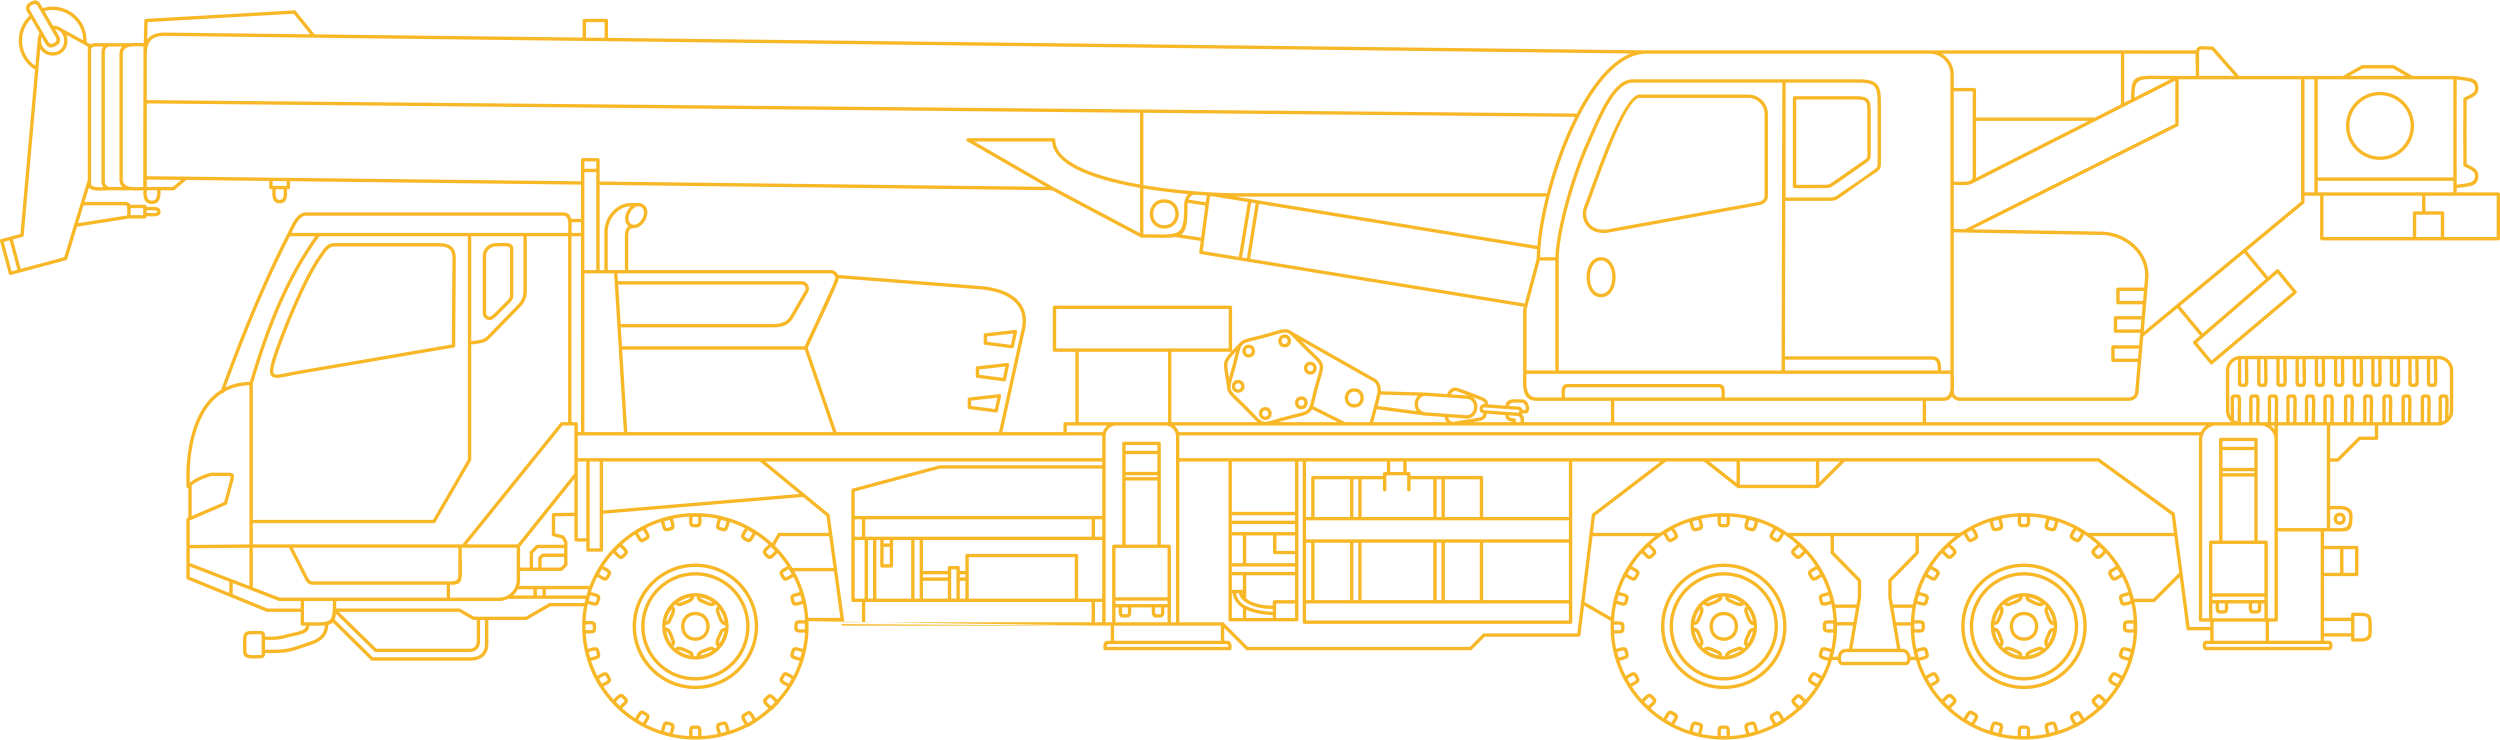 <svg width="1000" height="296" fill="none" xmlns="http://www.w3.org/2000/svg"><path d="M278.16 228.86c5.98 0 11.4 2.44 15.32 6.36a21.6 21.6 0 016.34 15.32 21.6 21.6 0 01-6.34 15.32 21.6 21.6 0 01-15.32 6.34 21.6 21.6 0 01-15.32-6.34c-3.92-3.92-6.36-9.34-6.36-15.32s2.44-11.4 6.36-15.32c3.92-3.92 9.34-6.36 15.32-6.36zm45.16 18.28h12.82l-2.54-18.62h-15.84c3.1 5.58 5.06 11.9 5.56 18.62zm14.26.52v.1l.16 1.14h7.02v-8.1h-3.56a.67.67 0 01-.66-.68v-44.04c0-.34.22-.6.54-.66l34.66-9.3c.06-.02.12-.02.18-.02h64.96v-1.48H306.12l25.52 20.98c.12.1.2.26.22.42l5.72 41.64zm8.52 1.24h90.54v-8.1H346.1v8.1zm91.9 0h2.88v-8.1H438v8.1zm3.54 1.36H337.16c-.1 0-.2-.04-.3-.08l-.04-.02-.02-.02h-.02l-.02-.02h-.02v-.02h-.02v-.02h-.02v-.02h-.02v-.02h-.02v-.02l-.02-.02-.02-.02-.02-.02v-.02h-.02v-.02l-.02-.02v-.02l-.02-.02v-.04h-.02v-.04l-.02-.02v-.08l-.02-.02 105.06.6zm-.66-75.8v-.28H231.12v9.08h209.76v-8.8zm-211.12 6.96V170.2h-4.74l-38.34 47.54h20.36l22.72-28.34v-7.98zm1.36-8.58h1.28V94.5h-3.8v74.36h1.84c.38 0 .68.3.68.66v3.32zm2.64 0h15.8l-2.08-33.5v-.24l-1.84-29.74h-11.88v63.48zm17.16 0h82.28l-10.34-30.16-.98-2.82h-73l2.04 32.98zm83.7 0h64.96l8.88-40.36c.3-1.1.48-2.16.54-3.16.22-3-.58-5.62-2.34-7.72-1.8-2.14-4.64-3.8-8.5-4.84-2.04-.54-4.4-.92-7.02-1.1h-.02l-55.66-4.34c-.02.64-.2 1.36-.6 2.12l-.7 1.54c-1.62 3.98-4.48 10.04-6.92 15.14l-4.14 9.1 11.52 33.62zm66.34 0h24.42v-3.32c0-.36.32-.66.68-.66h4.1v-28.14h-8.36c-.38 0-.68-.3-.68-.68v-17.12c0-.38.3-.68.68-.68h70.36c.38 0 .68.3.68.68v17.12c0 .38-.3.68-.68.68h-23.6v28.14H503c-.74-.62-1.58-1.5-2.72-2.68a138.148 138.148 0 00-5.56-5.56c-2.24-2.16-3.36-3.24-3.74-4.64-.06-.2-.1-.4-.12-.62-.26-2-.52-3.58-.72-4.86-.48-2.98-.72-4.48-.38-5.78.34-1.38 1.82-3.12 3.66-5 .68-.7 1.48-1.52 2.46-2.58.06-.08.12-.16.2-.22 1.04-1.04 2.54-1.4 5.56-2.14l.02-.02c1.04-.24 2.26-.54 3.8-.96 1.56-.42 2.78-.76 3.8-1.06 2.98-.88 4.46-1.3 5.88-.92.58.14 1.08.42 1.64.84l33.22 18.8c1.2.68 1.84 1.78 2.14 3 .16.66.2 1.36.2 2.04l17.88.52c.14 0 .3 0 .46.02l8.12.58c.78-1.4 1.82-3.26 4.56-2.36 3.1 1.06 6.7 2.42 9.7 3.68 1.1.48 1.66.94 1.92 1.54.18.4.2.8.14 1.24l7.04.52c.34-2.34 2.14-2.58 4.38-2.54l.86.02c.42.02.84.02 1.36.02 1.4 0 2.26 1.06 2.66 2.24.12.36.18.74.22 1.1.02.36 0 .7-.06 1.02-.16.72-.56 1.22-1.24 1.26-.64.02-1.08.02-1.42-.04l-.04.08c-.06.1-.12.22-.18.3.2.18.38.36.54.54.4.52.34 1.1.32 2.4v.22h34.8v-8.52h-29.7c-4.8 0-5.46-3.94-5.46-7.82 0-.6.04-1.3.06-2 0-.54.02-1.06.02-1.64V123.7c0-.06.02-.12.02-.18l.24-.82-110.32-17.98h-.04l-3.18-.52h-.06l-.02-.02-15.66-2.54a.672.672 0 01-.56-.76l.58-4.5L470 94.82c-2 .38-4.74.34-8.54.28-1.34-.02-2.84-.04-4.78-.04h-.1l-.04-.02h-.06l-.02-.02c-.04 0-.08-.02-.12-.04L420.8 76.1l-180.94-2.14v34.06h1.88V92.74c0-3.04 1.24-5.86 3.1-7.96 1.94-2.18 4.6-3.58 7.26-3.58h2.7c.76-.12 1.56 0 2.34.46 1.7.98 2.08 2.82 1.64 4.64-.16.66-.44 1.32-.78 1.94-.36.6-.8 1.18-1.3 1.64-.98.94-2.22 1.52-3.46 1.36-.7.08-1.16.36-1.44.78-.38.56-.5 1.44-.5 2.52v13.48h80.92c.56 0 1.1.12 1.58.38s.9.64 1.2 1.12c.08.14.14.28.2.42l56.04 4.38c2.72.18 5.14.58 7.28 1.14 4.14 1.12 7.2 2.92 9.16 5.28 2.02 2.38 2.9 5.32 2.68 8.66-.08 1.08-.28 2.22-.58 3.38l-8.82 40.06zm-77.56 75.64c.04.68.04 1.36.04 2.06 0 11.72-4.44 22.4-11.74 30.44-.02.14-.08.3-.2.4l-2.54 2.56c-.12.1-.28.18-.42.18a44.227 44.227 0 01-5.86 4.5c-.06.14-.16.26-.3.34l-3.12 1.82c-.14.08-.3.1-.44.08-6.2 3.18-13.22 4.96-20.66 4.96-12.52 0-23.84-5.06-32.04-13.26s-13.26-19.52-13.26-32.02c0-2.72.24-5.4.7-8h-13.44l-9.24 5.34c-.1.08-.24.12-.38.12h-15.16v9.52c0 2.1-.62 3.82-1.94 5-1.22 1.12-3.02 1.74-5.42 1.74h-39.12c-.18-.02-.36-.08-.48-.2l-15.22-15.04c-.44.46-1.06.76-1.86.94-.08 1.98-.62 3.56-1.68 4.82-1.14 1.38-2.86 2.38-5.22 3.18l-2.12.72c-6.88 2.34-7.5 2.56-16.26 2.58v.46c0 .44-.18.84-.46 1.14h-.02c-.3.3-.7.48-1.14.48-.54 0-1 .02-1.48.04-.52.02-1.06.04-1.48.04-2.3 0-4.2-.4-4.2-2.74 0-1.14 0-1.84-.02-2.48-.04-2.66-.06-4.04.64-4.9l.04-.06c.78-.92 2.08-.9 4.74-.88l1.76.02c.44 0 .84.16 1.12.46h.02c.3.3.48.7.48 1.14v.62l1.14.02c2.52.02 4.02.04 7.02-.76 1.16-.32 2.22-.56 3.16-.78 3.06-.7 4.76-1.1 5.1-2.82h-1.5c-.38 0-.68-.32-.68-.68v-4.84h-13.4c-.08 0-.16 0-.24-.04l-14.42-5.88c-.04 0-.06-.02-.1-.04l-17.08-6.96a.666.666 0 01-.46-.64v-23.44c0-.2.1-.38.24-.52.06-.04.12-.08.2-.1l.32-.14v-11.74c-.06.02-.14.02-.22 0-.02 0-.06-.02-.1-.02l-.02-.02-.04-.02h-.04l-.02-.02-.02-.02h-.02v-.02c-.02-.02-.06-.04-.08-.06l-.02-.02-.06-.06v-.02l-.02-.04h-.02c-.04-.08-.06-.16-.08-.24v-5.04c0-5.86 1.06-18.4 7.18-27.22 1.8-2.56 4-4.82 6.72-6.5 3.78-10.46 7.76-20.86 12.08-31.16 4.38-10.5 9.12-20.9 14.36-31.2.02-.04.02-.06.04-.08l.7-1.4c1.56-3.24 3.46-7.12 6.74-7.12h102.96c1.92 0 2.76 1.04 3.12 2.56h3.94V73.86l-116.38-1.38v2.56c0 .36-.3.68-.68.68h-.54l.02.28c0 .4.02.82.02 1.12 0 2.14-.38 4.2-2.96 4.2-2.6 0-2.96-2.06-2.96-4.2 0-.3.02-.72.02-1.12l.02-.28h-.6c-.38 0-.68-.32-.68-.68v-2.66L74.52 72l-4.66 3.92c-.12.14-.3.22-.48.22h-5.2l.02.84c0 2.14-.36 4.6-3.42 4.6-3.08 0-3.44-2.46-3.44-4.6l.02-.84c-.36 0-.72.02-1.08.02-.66.02-1.34.06-1.92.06-.66 0-1.32-.04-1.96-.1-.02 0-.06.02-.1.02h-8.26c-.78 0-1.48.02-2.18.04-.72.04-1.44.06-2.02.06-1.92 0-3.5-.22-4.26-1.22l-1.76 5.76H50c1.24 0 1.84.36 2.1 1.12h5.84c.38 0 .68.3.68.68v.24c.34-.02.64-.02.96-.04.52-.02 1.04-.04 1.44-.04 1.86 0 3.2.32 3.2 1.92 0 1.6-1.34 1.9-3.2 1.9-.4 0-.92-.02-1.44-.04-.32 0-.62-.02-.96-.02v.24c0 .36-.3.68-.68.68H51.6l-20.78 3.26-3.92 12.9c-.06.24-.24.44-.48.5L8.02 109l-.02.02h-.02l-3.64.96c-.36.1-.72-.1-.82-.46L.02 96.46a.69.69 0 01.48-.84l3.64-.96.02-.02 4.02-1.06 5.84-65.74c-1.26-.76-2.36-1.7-3.26-2.74a13.62 13.62 0 01-3.2-7.52c-.28-2.72.28-5.54 1.66-8 .66-1.18 1.52-2.28 2.56-3.26l-1-1.72c-.36-.62-.42-1.34-.26-1.98.16-.6.56-1.16 1.12-1.52l.1-.04.02-.02c1.14-.66 3.06-1.76 4.36.48l1 1.72A13.594 13.594 0 0129.3 5.46c2.06 1.58 3.7 3.74 4.58 6.28.54 1.58.82 3.28.74 5.08l1.48.82c.06.04.12.08.16.12.46-.32 1.02-.5 1.6-.5h14.62c.62-.06 1.26-.08 1.9-.08.6 0 1.28.02 1.96.04.38 0 .76.02 1.16.02l.22-9.04c.02-.36.3-.64.64-.66l59.4-3.4c.24-.02.44.08.58.26l7.5 9.34 107.2 1.28V8.2c0-.36.32-.68.68-.68h8.8c.38 0 .68.32.68.68v6.94l415.26 5h219.96c.06-.24.12-.42.22-.6.62-1.2 1.64-1.14 3.7-1.02.72.04 1.58.08 2.66.08.2 0 .38.08.52.24l10.1 11.52h41.62l7.36-4.24c.1-.06.22-.1.32-.1h12.42c.12 0 .24.04.34.1l7.34 4.24h17.06l.02.02h.04c.9.14 1.76.24 2.54.34 4.3.54 6.68.84 6.68 4.74 0 2.3-1.86 3.22-3.92 4.24l-.76.38-.06 12.76.06 12.76.76.38c2.06 1.02 3.92 1.94 3.92 4.24 0 3.9-2.38 4.2-6.68 4.74-.62.08-1.3.16-2 .26v1.72h16.64c.38 0 .68.32.68.68v17.86c0 .36-.3.68-.68.68H928.7c-.36 0-.66-.32-.66-.68V78.3h-6.24v2.62c0 .22-.12.42-.28.54l-22.82 18.88 8.58 10.38 3.34-2.88c.28-.24.72-.22.96.06l7 8.58c.24.28.18.72-.1.94l-.02.02L885 145.62c-.28.24-.7.2-.94-.08l-6.72-8.12c-.24-.28-.2-.7.08-.94l2.6-2.24-9.06-10.94-13.64 11.26-.82 9.62-1.12 13c-.08.9-.56 1.68-1.28 2.26-.7.54-1.62.9-2.56.9h-67.62c-1.04 0-1.96-.42-2.64-1.12l-.04-.02c-.18-.2-.34-.4-.5-.62-.62 1.08-1.68 1.76-3.4 1.76h-6.92v8.52h122.12l-.02-.02v-.02h-.02v-.02h-.02c-.14-.12-.26-.22-.38-.34a5.956 5.956 0 01-1.74-4.22v-15.96c0-1.64.66-3.12 1.74-4.2.92-.92 2.14-1.54 3.5-1.7.06-.04.14-.04.24-.04h79.5c1.62 0 3.1.64 4.18 1.7l.04.04a5.91 5.91 0 011.74 4.2v15.96c0 1.64-.66 3.12-1.74 4.2-.14.14-.26.26-.4.36-.02.04-.06.06-.08.08h-.02c-.74.6-1.62 1.02-2.58 1.22-.1.06-.24.1-.38.1-.06 0-.12 0-.18-.02-.18.02-.38.02-.58.02h-24.06v5.1c0 .38-.3.68-.66.68h-6.52l-8.48 8.48c-.14.12-.3.2-.48.2h-3.06v17.76c.36 0 .7-.02 1.04-.04.66-.02 1.34-.04 1.9-.04 3.16 0 6 .54 6 4.04 0 6.32-1.18 6.3-7.42 6.24-.56-.02-1.14-.02-2.18-.02h-1.82v5.74h13.1c.36 0 .66.3.66.66v10.8c0 .36-.3.66-.66.66h-13.1v16.6h10.84v-1.32c0-.36.3-.68.66-.68l.06.02h.62c3.46-.02 5.12-.02 6.08 1.02.88.94.86 2.5.84 5.52v1.62c0 3-2.4 3.44-4.94 3.44-.42 0-.92-.02-1.42-.04-.4 0-.78-.02-1.24-.02a.67.67 0 01-.66-.68v-1.32H929.6v1.66h2.12c.68 0 1.08.56 1.22 1.28a3.31 3.31 0 010 1.26c-.14.72-.54 1.28-1.22 1.28h-49.36c-.68 0-1.08-.56-1.22-1.28a3.31 3.31 0 010-1.26c.14-.72.54-1.28 1.22-1.28h1.72v-4.14h-8.8a.69.69 0 01-.68-.6l-2.72-20.72-9.84 9.84c-.14.14-.3.2-.48.2h-7.7c.68 3.12 1.04 6.36 1.04 9.68 0 11.72-4.46 22.4-11.76 30.44-.02.14-.08.3-.2.4l-2.54 2.56c-.12.1-.26.18-.42.18a44.227 44.227 0 01-5.86 4.5c-.06.14-.16.26-.3.34l-3.12 1.82c-.14.08-.3.1-.44.08-6.2 3.18-13.22 4.96-20.66 4.96-12.5 0-23.84-5.06-32.04-13.26-5.1-5.12-9-11.46-11.22-18.54h-2.12c-.02.14-.06.26-.08.4-.28.96-.9 1.66-1.9 1.66h-25.22c-.98 0-1.62-.7-1.88-1.66-.04-.14-.06-.26-.1-.4h-2.26a45.37 45.37 0 01-9.72 16.96c-.02.14-.08.3-.2.4l-2.54 2.56c-.12.1-.26.18-.42.18a44.227 44.227 0 01-5.86 4.5c-.06.14-.16.26-.3.34l-3.12 1.82c-.14.08-.3.1-.44.08-6.2 3.18-13.22 4.96-20.66 4.96-12.5 0-23.84-5.06-32.02-13.26-8.2-8.2-13.28-19.52-13.28-32.02 0-.74.02-1.46.06-2.18l-10.64-6.14-1.44 11.86v.04h-.02v.1l-.02.02v.04l-.02.02v.02l-.02.02v.02h-.02v.04h-.02l-.02.04-.02.04h-.02v.02H632l-.02.02v.02h-.02l-.02.02c-.04.04-.08.06-.1.08h-.02l-.04.02-.04.02h-.06l-.02.02H593.9l-5.2 5.2c-.12.12-.28.2-.48.2h-89.34a.62.62 0 01-.48-.2l-8.7-8.7v5.08h1.02c1.72 0 1.92 1.32 1.92 2.46l-.02.68c0 .38-.3.68-.68.68h-49.9a.67.67 0 01-.66-.68l-.02-.68c0-1.14.2-2.46 1.92-2.46h1.02v-6.02h-2.76l-118.14-1.78zM304 184.62h-62.78v19.56l78.54-6.62L304 184.62zm578.44-14.42H548.78c-.16.12-.38.16-.58.1a.74.74 0 01-.22-.1h-78.24c.12.1.22.2.34.32.64.64 1.14 1.44 1.42 2.32h408.76c.34-.72.8-1.38 1.36-1.92.26-.26.54-.5.82-.72zm-371.1-1.34h23.78l-10.34-5.16c-.22.44-.48.8-.8 1.12-1.02 1.04-2.54 1.4-5.56 2.14h-.02c-1.04.26-2.26.56-3.8.98-1.3.34-2.36.64-3.26.92zm26.76 0h9.8l1.72-6.34 1.34-5.48c.06-.76.04-1.54-.14-2.26-.2-.88-.66-1.68-1.48-2.16l-28.82-16.3c.56.58 1.2 1.26 2 2.06 1.18 1.16 2.08 2.02 2.82 2.74 2.24 2.16 3.38 3.24 3.76 4.64.36 1.42-.06 2.9-.94 5.88-.3 1.02-.64 2.24-1.06 3.8-.42 1.56-.72 2.78-.98 3.82-.32 1.32-.58 2.36-.84 3.2l12.82 6.4zm11.2 0h29.36c-.44-.62-.7-1.38-.9-2.06l-7.6-.54c-.24-.02-.48-.04-.7-.08l-18.76-2.48-1.4 5.16zm39.76 0h15.88v-.22c-.8-.06-1.44-.28-1.94-.68-.54-.44-.86-1.06-.96-1.92l-7.36-.54c-.04.52-.16 1-.42 1.44-.4.66-1.1 1.16-2.28 1.4-.96.18-1.94.36-2.92.52zm-158.24 1.34h-4.08v2.64h14.4c.28-.88.78-1.68 1.42-2.32.1-.12.22-.22.34-.32h-12.08zm448.94 3.98H471.74v9.08h367.62c.16 0 .3.06.42.16l29.88 21.66c.16.12.26.32.28.5l1.06 8.08v.12l2.04 15.46v.1l2.82 21.44h8.22v-2.12h-3.84c-.38 0-.68-.3-.68-.68v-72.12c0-.58.06-1.14.2-1.68zm-215.52 10.44H628.9v64.24c0 .38-.3.68-.68.68H521.76c-.38 0-.68-.3-.68-.68v-64.24h-1.72v63.24c0 .38-.3.68-.68.68h-26.6c-.38 0-.68-.3-.68-.68v-63.24h-19.66v64.28h17.4v.02h.08v.02h.06v.02h.04v.02h.04v.02h.02l.02.02h.02v.02h.02v.02h.02l.02.02.02.02 9.66 9.64h88.78l5.2-5.18c.14-.14.3-.2.48-.2h37.3l1.48-12.04a.66.66 0 01.04-.58l.02-.02 3.3-26.96v-.06l.96-7.8c.02-.2.14-.36.28-.48l27.24-20.8zm-36.68 0h-64.9v4.18h.88c.38 0 .68.3.68.66v.92h28.36c.38 0 .68.3.68.66v15.76h34.3v-22.18zm-72.8 0h-32.34v22.18h2.06v-15.76c0-.36.3-.66.68-.66h28.04v-.92c0-.36.3-.66.68-.66h.88v-4.18zm-36.74 0h-25.28v20.12h25.28v-20.12zm-183.92-73.6l-.06-.3c-.04-.18-.12-.34-.2-.5-.16-.26-.4-.48-.68-.62-.28-.16-.6-.24-.94-.24h-85.24l.2 3.1h73.34c.6 0 1.14.16 1.6.42.44.26.82.62 1.06 1.04.26.42.4.92.4 1.46 0 .52-.12 1.06-.44 1.6l-5.76 9.98c-2.32 4.02-5.96 4-9.4 4h-59.66l.46 7.54h73.12c.54-1.4 2-4.48 3.74-8.14l.46-.96 7.04-15.48c.58-1.4.92-2.44.96-2.9zm-210-97.3l-6.6-8.22-58.44 3.34-.18 7.02c.1-.16.22-.3.34-.44 1.36-1.58 3.5-2.4 6.74-2.4l58.14.7zm-65.36 7.46l-.02.78v18.08l572.04 5.38.1-.2c5.94-11.4 13.24-20.56 21.36-23.82l-409.7-4.92-8.8-.08c-.06 0-.1-.02-.16-.02l-108.02-1.3h-.06l-59.52-.72c-2.82 0-4.64.66-5.72 1.94-.96 1.12-1.4 2.76-1.5 4.88zm-.02 20.2v29.1l15.56.16h.02l34.02.42.04-.02.06.02 123.98 1.46V63.9c0-.38.3-.68.68-.68h6.1c.36 0 .68.3.68.68v8.7l178.56 2.12-31.48-18.16c-.22-.12-.4-.36-.4-.62 0-.38.32-.68.68-.68h34.22c.38 0 .68.3.68.68 0 6.48 8.16 11.18 19.26 14.48 4.52 1.36 9.5 2.46 14.64 3.38V45.12l-397.3-3.74zM13.2 6.1l.04.04v.02l3.92 6.8h.02v.02l.04.06.02.04.02.02.02.04v.02l.02.04.02.04.02.02.02.04.02.02.02.04 2 3.46c.66.86 1.26.92 2.62.14.08-.06.16-.14.22-.22.16-.16.28-.36.34-.56.04-.32-.04-.7-.2-1.12l-2.08-3.6-.02-.02v-.02l-.02-.02-.08-.16-.02-.02-.02-.02-3.9-6.78-.04-.04-1.26-2.18c-.62-1.08-1.8-.4-2.5 0l-.04.02c-.3.16-.48.44-.58.76-.08.3-.04.62.12.92l1.26 2.2zm-.72 1.42c-.84.84-1.54 1.74-2.08 2.72-1.26 2.22-1.74 4.74-1.5 7.2s1.22 4.84 2.88 6.78c.68.78 1.48 1.5 2.38 2.1l.88-10.04v-.06c0-.98.24-1.98.78-2.92l-3.34-5.78zm8.66 2.7c1.52.02 2.74.48 3.66 1.22l8.48 4.66c0-1.38-.24-2.7-.66-3.9-.82-2.3-2.28-4.24-4.14-5.66a12.282 12.282 0 00-6.52-2.5c-1.36-.1-2.76.02-4.16.4l3.34 5.78zm2.48 4.3l.04.06c.26.48.38.96.34 1.42.04.8-.28 1.5-1.18 2.06-.16.12-.34.24-.52.34-.32.18-.66.34-1.02.42-1.14.42-1.86.18-2.58-.66-.12-.12-.22-.24-.3-.38-.24-.34-.46-.72-.72-1.16-.24-.42-.44-.76-.66-1.16l-.38-.7c-.16.48-.24.96-.24 1.44v.06c0 .76.2 1.52.56 2.18.36.68.9 1.28 1.56 1.72.7.46 1.56.74 2.54.74 2.2 0 3.62-1.2 4.22-2.72.26-.62.38-1.28.38-1.94 0-.66-.12-1.34-.38-1.94-.26-.68-.7-1.3-1.28-1.76l-.84-.46a1.1 1.1 0 01-.18-.14c-.3-.12-.62-.22-.98-.28l.14.24c.3.46.6.92.82 1.32.26.44.48.88.66 1.3zm35 69.64v.98l1 .04c.46.02.92.04 1.4.04 1.08 0 1.86-.1 1.86-.56 0-.48-.78-.56-1.86-.56-.48 0-.92 0-1.4.02l-1 .04zm-6.32-.92v.4c0 .28-.02.72-.04 1.2 0 .36-.02.76-.02 1.22h5.04v-2.82H52.3zm-1.42 2.92v-3.38c-.1-.44-.34-.64-.88-.64H33.42l-2.18 7.12 19.64-3.1zm-18.62-4.84c0-.04.02-.08.04-.12l2.8-9.24V18.62l-1.38-.74c-.08-.04-.16-.08-.24-.14l-6.88-3.78c.26.74.4 1.5.4 2.28 0 .82-.16 1.66-.46 2.44-.8 2-2.64 3.56-5.48 3.56-1.24 0-2.36-.36-3.28-.96-.68-.44-1.24-1-1.68-1.66l-.7 7.84c0 .06 0 .1-.02.16l-5.9 66.54c-.04.3-.24.52-.5.6l-3.84 1.02 3.14 11.76 17.42-4.68 3.94-12.94.02-.04 2.6-8.56zm9.1-6.46c-.48-.6-.76-1.36-.76-2.18V20.7c0-.78.26-1.52.72-2.1h-3.46c-.38 0-.74.16-1 .42s-.42.62-.42 1v53.34c0 1.3 1.48 1.52 3.4 1.52.52 0 1.02 0 1.52-.02zm7.52-.08c-.68-.68-1.1-1.66-1.1-3.08V21.68c0-1.42.42-2.4 1.1-3.08h-4.86c-.58.02-1.08.24-1.46.62l-.04.02c-.36.38-.58.9-.58 1.46v51.98c0 .58.24 1.1.62 1.48.38.38.88.62 1.44.62h4.88zm4.24-56.22c-.08.02-.16.04-.24.04h-.26c-1.96.22-3.5.94-3.5 3.08V71.7c0 2.76 2.56 3.16 5.24 3.16.7 0 1.3-.02 1.88-.04l1.04-.02.1-49.22V18.6l-1.08-.04c-.6-.02-1.2-.04-1.92-.04-.42 0-.84.02-1.26.04zM6.98 107.88L3.84 96.14l-2.34.62 3.16 11.76 2.32-.64zm55.86-31.74h-4.12c-.02.22-.02.46-.02.84 0 1.52.22 3.26 2.08 3.26s2.08-1.74 2.08-3.26c0-.38-.02-.62-.02-.84zm-4.12-4.3v2.94h10.42l3.32-2.8-13.74-.14zm183.12-56.72V8.88h-7.44v6.16l7.44.08zm240.3 67.1l-7.06-1.08c-.04.32-.06.66-.06 1 0 6.88-.42 10.14-2.54 11.68l7.98 1.22 1.68-12.82zm-6.72-2.38l6.9 1.04.2-1.54c.06-.46.16-.82.3-1.12-1.7-.1-3.46-.22-5.26-.38-.8.26-1.4.74-1.82 1.38-.12.2-.22.4-.32.62zm-18.06 13.88c1.38 0 2.8.02 4.1.04 10.86.14 12.2.16 12.2-11.62 0-1.38.3-2.64.94-3.64.2-.3.42-.58.68-.84-5.76-.52-11.92-1.26-17.92-2.26v18.32zm46.24-12.16l-3.52 21.94 109.8 17.9 4.8-17.94c0-1.18.06-2.46.14-3.78L503.6 81.56zm-4.84 21.72l3.5-21.94-1.78-.3-3.64 21.94 1.92.3zM420.8 56.62h-31.06l31.54 18.2.02.02 34.72 18.42v-18.1c-5.28-.92-10.4-2.06-15.02-3.44-11.3-3.38-19.68-8.24-20.2-15.1zm36.56-11.5v28.9c14.04 2.38 28.9 3.26 37.86 3.26h123.56c2.66-10.2 6.52-21.06 11.3-30.54l-172.72-1.62zm38.16 57.64l3.62-21.94-14.36-2.34c-.28-.02-.48-.02-.6.08-.14.14-.26.42-.32.94l-2.74 20.9 14.4 2.36zm-1.46-24.12l5.94.96h.04l.02.02 3.04.48.02.02h.06l111.74 18.2c.5-5.68 1.7-12.5 3.52-19.68H494.06zm125.9-.58c0 .04-.02.1-.04.14-2.42 9.4-3.78 18.18-3.88 24.68h6.12c.12-4.74 1.44-12.18 3.64-20.46 2.12-7.98 5.04-16.78 8.48-24.74l.26-.56c5.82-13.44 11-25.4 18.6-25.4h89.88c3.96 0 6.26.42 7.66 1.9 1.38 1.46 1.7 3.82 1.7 7.74V64c0 1.76 0 2.62-.32 3.32-.32.74-.88 1.12-1.96 1.88-4.28 2.7-8.76 6.12-12.96 9.04-3.02 2.1-3.06 2.1-6.44 2.1h-16.56l-.16 62.2h58.9c3.16 0 3.54 2.52 3.54 4.74l-.02.9h3.76V29.82c0-2.3-.92-4.38-2.44-5.9l-.02-.02a8.305 8.305 0 00-5.86-2.42H658.56c-10.06 0-19.26 10.48-26.5 24.36-5.16 9.86-9.32 21.44-12.1 32.22zM465.7 79.72c2.78 0 4.56 1.54 5.34 3.48.3.76.46 1.56.46 2.38 0 .8-.16 1.6-.46 2.36-.78 1.96-2.56 3.48-5.34 3.48-2.76 0-4.54-1.52-5.32-3.48-.3-.76-.46-1.56-.46-2.36 0-.82.16-1.62.46-2.38.78-1.94 2.56-3.48 5.32-3.48zm4.08 3.98c-.58-1.46-1.94-2.62-4.08-2.62-2.12 0-3.48 1.16-4.08 2.62-.24.6-.34 1.24-.34 1.88 0 .64.1 1.28.34 1.86.6 1.48 1.96 2.64 4.08 2.64 2.14 0 3.5-1.16 4.08-2.64.24-.58.36-1.22.36-1.86 0-.64-.12-1.28-.36-1.88zm133.64 82.44c.08.36.22.6.44.78.36.28.94.4 1.76.4.38 0 .68.3.68.68v.86h1.92v-.24c.02-1.38.14-1.98-1.38-2.24l-3.42-.24zM437.3 206.38h3.58v-18.94H376l-34.12 9.16v9.78h95.42zm-105.62 8.1h-19.62l-2.16 3.74.28.28c2.6 2.6 4.88 5.52 6.78 8.68h16.44l-1.72-12.7zm-22.78 2.78l2.14-3.72c.12-.24.36-.4.62-.4h19.82l-.9-6.68-9.34-7.66-80.02 6.72V220c0 .38-.3.68-.66.68h-5.38a.67.67 0 01-.66-.68v-3.38h-4.08a.67.67 0 01-.68-.66v-9.54l-7.7.14v6.74l3.26.86c.2.06.36.2.44.36l1.14 1.98c.06.1.08.22.08.32v9.08c0 .18-.06.34-.18.46l-1.82 1.82c-.12.12-.3.2-.48.2h-16.46v3.6c0 .82-.12 1.62-.36 2.38h28.16c2.28-6 5.82-11.4 10.28-15.86 8.2-8.18 19.52-13.26 32.04-13.26 11.86 0 22.66 4.56 30.74 12.02zm-73.56 18.46h-17v2.48h16.22c.24-.84.5-1.68.78-2.48zm-1.14 3.82h-30.9c-1.12.56-2.36.86-3.68.86h-65.1c-.02 1.12-.02 2.12-.04 3h49.32c.14 0 .26.04.38.12l5.42 3.14h20.72l9.28-5.36c.1-.08.22-.1.34-.1h13.88c.12-.56.24-1.1.38-1.66zm33 49.12l.26.06c1.42.38 2.08.56 2.32 1.4l.02.06c.14.6-.06 1.32-.44 2.66l-.2.72c2.12.44 4.28.72 6.5.84l-.02-.44c-.02-.4-.04-.78-.04-1.06.02-1.54.28-2.72 1.78-2.72h.32c1.46 0 2.16 0 2.6.76.32.52.32 1.3.3 2.74v.72c2.2-.12 4.38-.4 6.5-.84l-.14-.44c-.12-.36-.22-.72-.3-1-.4-1.5-.44-2.7 1.02-3.1l.28-.08c1.42-.38 2.08-.56 2.72.06.46.42.64 1.18 1 2.56l.18.74c2.1-.68 4.1-1.52 6.04-2.5l-.14-.22c-.18-.3-.38-.62-.54-.88-.78-1.36-1.14-2.52.18-3.28l.26-.16c1.28-.74 1.88-1.08 2.64-.66.56.32.94.98 1.64 2.24l.26.48c1.84-1.2 3.56-2.52 5.18-3.98l-.18-.16c-.28-.26-.56-.52-.76-.72l-.04-.04c-1.08-1.08-1.7-2.12-.64-3.18l.22-.22c1.04-1.04 1.52-1.52 2.38-1.32.62.16 1.16.72 2.16 1.74l.38.4c1.46-1.64 2.8-3.36 4-5.2l-.44-.22c-.34-.18-.66-.36-.92-.5l-.04-.02c-1.32-.78-2.18-1.6-1.44-2.88l.16-.28c.74-1.26 1.08-1.86 1.96-1.88.62 0 1.28.38 2.52 1.12l.68.4c.98-1.94 1.82-3.98 2.52-6.06l-.5-.12h-.02c-.36-.08-.68-.16-1-.24-1.5-.4-2.56-.96-2.18-2.42l.02-.04.06-.26c.38-1.42.56-2.08 1.4-2.34h.06c.6-.16 1.34.06 2.66.44l.78.2c.44-2.12.72-4.28.84-6.5l-.5.02c-.4 0-.78.02-1.04.02-1.56 0-2.74-.28-2.74-1.78v-.3c0-1.48 0-2.16.76-2.62.52-.32 1.3-.3 2.74-.28h.8c-.14-2.22-.42-4.4-.86-6.52l-.5.16c-.36.12-.7.22-1 .3-1.5.4-2.7.44-3.1-1.02l-.08-.3c-.38-1.4-.56-2.08.06-2.7.44-.46 1.18-.64 2.58-1l.78-.2c-.7-2.1-1.54-4.12-2.52-6.08l-.46.28c-.3.2-.6.4-.88.54-1.34.78-2.5 1.14-3.26-.16l-.14-.28c-.74-1.26-1.08-1.86-.66-2.62.3-.56.98-.92 2.22-1.64l.7-.38a44.01 44.01 0 00-4-5.22l-.36.38c-.24.28-.5.56-.7.76l-.04.04c-1.08 1.06-2.1 1.68-3.16.64l-.22-.22c-1.04-1.04-1.52-1.52-1.3-2.38.14-.6.7-1.14 1.72-2.14l.58-.58a48.713 48.713 0 00-5.22-4l-.24.48c-.16.3-.32.6-.5.92-.78 1.34-1.6 2.22-2.9 1.46l-.04-.02-.22-.12c-1.28-.74-1.88-1.08-1.9-1.96 0-.64.38-1.28 1.12-2.52l.42-.7c-1.96-.98-3.98-1.84-6.08-2.52l-.12.52v.02c-.08.34-.16.68-.24.98-.4 1.5-.96 2.58-2.42 2.18h-.04l-.26-.08c-1.42-.36-2.08-.54-2.32-1.4l-.02-.06c-.14-.58.06-1.32.44-2.66l.22-.78c-2.12-.44-4.3-.72-6.52-.84l.02.52c.02.38.02.76.02 1.04 0 1.54-.26 2.72-1.78 2.72h-.3c-1.48 0-2.16.02-2.6-.74-.32-.54-.32-1.3-.3-2.74v-.8c-2.22.12-4.4.42-6.5.86l.14.48c.12.36.22.72.3 1.02.4 1.5.44 2.7-1.02 3.08l-.28.08c-1.42.38-2.08.56-2.72-.04-.46-.44-.64-1.18-1-2.58l-.2-.76c-2.1.68-4.12 1.52-6.06 2.52l.26.42c.2.32.4.62.56.9.76 1.34 1.12 2.5-.18 3.24l-.26.16c-1.28.74-1.88 1.08-2.64.66-.54-.3-.92-.98-1.62-2.24l-.4-.68a50.547 50.547 0 00-5.2 4l.36.34c.28.26.56.52.76.72l.04.04c1.08 1.08 1.7 2.1.64 3.14l-.22.22c-1.04 1.04-1.52 1.54-2.38 1.32-.6-.16-1.14-.7-2.14-1.72l-.54-.56c-1.46 1.64-2.8 3.38-4 5.2l.44.24c.3.16.6.32.92.5 1.34.76 2.22 1.6 1.46 2.9l-.02.04-.12.22c-.74 1.28-1.08 1.88-1.96 1.88-.62.02-1.28-.38-2.52-1.1l-.66-.4a42.4 42.4 0 00-2.5 6.06l.46.12h.02c.34.08.68.16 1 .24 1.5.4 2.56.96 2.18 2.42l-.02.04-.06.26c-.38 1.42-.56 2.08-1.4 2.32l-.06.02c-.6.14-1.34-.06-2.68-.44l-.72-.2c-.46 2.22-.76 4.5-.86 6.82 1.94-.08 2.42-.02 2.92.1.54.16.86.42 1.04.74.28.48.22 1.26.22 1.74h-1.34v-.56c0-.38 0-.52-.36-.62-.14-.04-.28-.06-.44-.08-.44-.06-1.46.02-2.06.02 0 .26-.02.52-.02.78 0 .5 0 .98.02 1.48 1 .02 1.5.04 2.2 0 .1.02.32-.02.44-.04.16-.04.24-.12.22-.98h1.34c-.02.5.04 1.36-.48 1.86-.2.2-.52.4-.98.46-.5.1-1.56.04-2.68.06.14 2.08.42 4.14.82 6.14l.46-.12c.36-.12.7-.22 1-.3 1.5-.4 2.7-.44 3.1 1l.08.3c.38 1.42.56 2.08-.06 2.72-.44.44-1.18.64-2.58 1l-.7.18c.68 2.08 1.52 4.1 2.5 6.04l.38-.24c.32-.2.62-.38.9-.54 1.34-.78 2.5-1.12 3.24.18l.16.26c.74 1.28 1.08 1.86.66 2.64-.3.54-.98.92-2.22 1.62l-.64.36c1.2 1.84 2.54 3.56 3.98 5.2l.3-.34c.26-.28.52-.54.72-.74l.04-.04c1.08-1.08 2.1-1.7 3.16-.64l.2.22c1.06 1.04 1.54 1.52 1.32 2.36-.14.62-.7 1.16-1.72 2.16l-.52.5c1.62 1.46 3.36 2.8 5.18 4l.22-.4c.16-.3.32-.6.5-.92.78-1.34 1.6-2.22 2.9-1.48l.04.02.22.14c1.28.72 1.88 1.08 1.88 1.96.02.62-.38 1.28-1.1 2.52l-.38.64c1.94.96 3.96 1.82 6.06 2.5l.1-.44v-.04c.08-.34.16-.68.24-.98.4-1.5.96-2.56 2.42-2.18l.04.02zm-.08 1.36l-.3-.08c-.36-.1-.58.46-.78 1.22-.1.3-.16.62-.24.94l-.1.5 2.18.58.18-.7c.32-1.1.5-1.72.44-1.96v-.04c-.04-.1-.46-.22-1.38-.46zm-9.84-4.2l-.28-.16c-.32-.18-.66.3-1.06.98-.14.24-.3.56-.48.88l-.22.42 1.96 1.14.36-.62c.62-1.04.94-1.58.94-1.82-.02-.12-.4-.34-1.22-.82zm-8.42-6.6l-.22-.22c-.26-.26-.72.1-1.26.64l-.04.04c-.24.26-.46.48-.68.72l-.32.34 1.6 1.6.52-.5c.86-.84 1.3-1.28 1.36-1.52.04-.12-.28-.42-.96-1.1zm-6.42-8.54l-.16-.28c-.18-.32-.74-.08-1.42.32-.28.16-.56.34-.84.52l-.4.26 1.12 1.94.64-.34c1.04-.6 1.58-.9 1.7-1.12.06-.1-.16-.48-.64-1.3zm-3.98-9.94l-.08-.28c-.1-.36-.7-.28-1.46-.08l-.96.3-.44.12.58 2.2.7-.18c1.16-.3 1.76-.46 1.94-.64.08-.08-.04-.52-.28-1.44zm.22-21.18l.08-.32c.1-.34-.48-.56-1.24-.78-.3-.08-.6-.14-.92-.22l-.5-.1-.58 2.18.7.18c1.1.32 1.7.48 1.96.44l.02-.02c.12-.02.24-.44.48-1.36zm4.2-9.84l.14-.28c.2-.32-.3-.68-.96-1.06-.24-.14-.56-.3-.88-.48l-.44-.22-1.12 1.94.62.38c1.02.6 1.58.94 1.82.92.12 0 .34-.38.82-1.2zm6.58-8.42l.22-.22c.26-.26-.1-.72-.64-1.26l-.02-.04c-.26-.24-.48-.46-.72-.68l-.36-.32-1.58 1.6.5.52c.82.84 1.28 1.3 1.5 1.36.12.02.44-.28 1.1-.96zm8.56-6.42l.26-.16c.34-.18.08-.74-.3-1.42-.18-.28-.34-.56-.52-.84l-.26-.4-1.96 1.12.36.64c.58 1.02.9 1.58 1.1 1.7.12.06.5-.16 1.32-.64zm9.92-4l.3-.08c.36-.08.26-.68.06-1.44-.08-.32-.18-.64-.28-.96l-.14-.46-2.18.6.18.7c.3 1.14.46 1.76.62 1.94.1.08.52-.04 1.44-.3zm10.62-1.28h.3c.38 0 .44-.6.44-1.38 0-.36 0-.68-.02-1l-.02-.48H277v.74c-.02 1.18-.02 1.82.1 2.02.06.12.5.1 1.46.1zm10.58 1.52l.3.08c.36.08.58-.48.78-1.24.08-.3.16-.62.24-.94l.1-.48-2.18-.58-.2.68c-.3 1.12-.48 1.72-.42 1.98v.02c.04.12.46.22 1.38.48zm9.84 4.18l.26.16c.32.18.68-.3 1.08-.98.14-.22.3-.54.48-.88l.22-.42-1.96-1.12-.36.62c-.62 1.02-.94 1.58-.94 1.82 0 .12.4.34 1.22.8zm8.42 6.6l.22.22c.24.26.72-.1 1.26-.64l.02-.04c.26-.24.48-.48.68-.7l.34-.36-1.6-1.6-.52.52c-.86.82-1.3 1.26-1.36 1.5-.04.12.28.44.96 1.1zm6.42 8.56l.14.26c.2.32.76.08 1.44-.32.28-.16.56-.32.84-.5l.4-.26-1.12-1.96-.64.36c-1.04.58-1.58.9-1.7 1.1-.06.12.16.5.64 1.32zm3.98 9.92l.08.3c.1.36.7.26 1.44.06.34-.08.66-.18.96-.28l.46-.14-.58-2.18-.7.18c-1.16.3-1.78.46-1.94.62-.08.1.04.52.28 1.44zm1.28 10.62v.3c0 .38.6.44 1.4.44.36 0 .68-.02.98-.02l.48-.02v-2.26h-.72c-1.18-.02-1.82-.04-2.04.1-.1.06-.1.5-.1 1.46zm-1.5 10.58l-.08.3c-.1.36.48.58 1.24.78.3.08.6.16.92.22l.5.12.58-2.18-.7-.2c-1.1-.3-1.7-.48-1.96-.42h-.02c-.12.04-.24.46-.48 1.38zm-4.2 9.84l-.14.26c-.2.32.28.68.94 1.06l.04.02c.3.18.58.32.86.48l.42.22 1.14-1.96-.62-.36c-1.02-.62-1.58-.94-1.82-.94-.12 0-.34.38-.82 1.22zm-25.06 18.82l-.3.08c-.36.1-.28.68-.06 1.44.08.34.18.64.28.96l.14.46 2.18-.58-.18-.7c-.3-1.16-.46-1.78-.64-1.94-.08-.08-.5.04-1.42.28zm-10.62 1.28h-.32c-.36 0-.42.6-.42 1.38 0 .38 0 .68.02 1l.02.48h2.26v-.72c.02-1.18.02-1.82-.1-2.04-.06-.1-.5-.1-1.46-.1zm29.24-11.54l-.22.22c-.26.26.1.72.64 1.26l.04.04c.24.26.48.46.72.68l.26.26.84-.84c.26-.26.52-.52.76-.78l-.42-.44c-.84-.84-1.28-1.3-1.52-1.36-.12-.04-.44.28-1.1.96zm-8.6 6.46l-.26.14c-.34.2-.08.76.3 1.44.18.28.34.56.52.84l.2.32c.66-.36 1.32-.74 1.96-1.14l-.3-.54c-.58-1.04-.88-1.6-1.1-1.72-.1-.06-.5.18-1.32.66zm-20.18-49.18c3.66 0 6.98 1.48 9.38 3.88l.04.04c2.38 2.4 3.86 5.7 3.86 9.36 0 3.66-1.5 6.98-3.9 9.38-2.4 2.4-5.72 3.9-9.38 3.9-3.68 0-6.98-1.5-9.4-3.9-2.4-2.4-3.88-5.72-3.88-9.38 0-3.66 1.48-6.98 3.88-9.4h.02c2.4-2.4 5.72-3.88 9.38-3.88zm-8.82 5.24c1.14.92.7 2.42-.04 4.1l-.36.8c-.18.38-.34.76-.52 1.18-.24.56-.68.98-1.22 1.2-.3.14-.62.2-.96.18 0 .18-.02.38-.02.58 0 .18.02.36.02.54 1.42-.14 2.18 1.22 2.84 2.9l.32.88c.16.4.32.82.46 1.16.22.58.22 1.18 0 1.7-.12.3-.32.58-.56.82l.42.42c.12.14.24.24.38.36.9-1.1 2.4-.66 4.06.08l.8.36c.38.16.76.34 1.18.52.56.24.98.68 1.2 1.2.14.3.2.64.18.96.22.02.42.02.64.02h.5c-.12-1.44 1.24-2.18 2.92-2.84l.82-.3c.4-.16.8-.3 1.22-.48.56-.22 1.18-.2 1.7 0 .3.12.58.32.8.56.16-.14.32-.28.46-.44.12-.1.22-.22.34-.34-1.14-.9-.7-2.42.04-4.08l.36-.8c.18-.38.34-.76.52-1.18.24-.58.68-1 1.2-1.22.32-.12.68-.18 1.02-.16.02-.22.02-.44.02-.64v-.52c-1.44.14-2.18-1.24-2.84-2.92l-.3-.82c-.16-.4-.3-.8-.48-1.22-.22-.56-.2-1.18 0-1.7.14-.3.32-.58.56-.8-.12-.14-.26-.28-.4-.42l-.04-.04-.36-.36c-.92 1.18-2.44.74-4.12 0l-.8-.36a16.1 16.1 0 00-1.18-.52c-.56-.24-.98-.68-1.22-1.22-.12-.32-.18-.66-.16-1.02-.2 0-.38-.02-.58-.02-.18 0-.36.02-.54.02.18 1.46-1.2 2.22-2.9 2.88l-.88.34c-.4.16-.82.3-1.18.46-.56.22-1.16.2-1.7 0-.3-.14-.6-.34-.82-.6-.14.14-.28.26-.42.4-.14.14-.26.26-.38.4zm-1.28 3.56c.44-.98.74-1.84.5-2.34-.52.72-.96 1.48-1.3 2.3-.34.82-.58 1.68-.74 2.58l.18-.06c.2-.08.38-.26.48-.48.14-.38.34-.8.54-1.22l.34-.78zm-.24 8.4c-.38-.96-.78-1.78-1.3-1.96.14.88.38 1.74.72 2.54.34.82.78 1.62 1.28 2.34.04-.06.06-.1.1-.16.08-.22.08-.46-.02-.68-.16-.42-.32-.82-.46-1.22l-.32-.86zm5.8 6.16c-.96-.42-1.84-.72-2.34-.48.72.52 1.48.94 2.32 1.3.8.34 1.66.58 2.56.74l-.06-.18a.936.936 0 00-.48-.48c-.38-.16-.8-.36-1.22-.54l-.78-.36zm14.88-14.02c.38.98.78 1.82 1.3 2-.14-.86-.38-1.72-.72-2.54-.34-.82-.76-1.6-1.28-2.34-.04.04-.06.1-.08.16-.1.2-.1.44 0 .68.14.38.32.82.48 1.24l.3.8zm-6.42 14.28c-.98.38-1.82.78-2 1.3.88-.14 1.72-.38 2.56-.72.8-.32 1.6-.76 2.34-1.28-.06-.04-.12-.06-.16-.08-.22-.1-.46-.1-.68 0-.38.14-.82.32-1.26.48l-.8.3zm6.1-5.8c-.42.96-.72 1.82-.48 2.34.52-.72.96-1.5 1.3-2.32.34-.8.58-1.66.74-2.56-.06 0-.12.02-.18.04-.2.1-.38.26-.48.48-.16.4-.34.82-.54 1.24l-.36.78zm-5.54-14.58c.96.42 1.84.74 2.34.48-.72-.5-1.5-.94-2.32-1.28-.8-.34-1.66-.6-2.56-.74.02.06.04.12.06.16.08.22.24.4.48.48.38.16.8.36 1.22.56l.78.34zm-8.42-.24c.98-.38 1.8-.78 1.98-1.32-.88.16-1.74.4-2.54.74-.84.34-1.62.76-2.34 1.28.04.04.1.06.16.08.2.1.44.1.68 0 .42-.16.82-.32 1.2-.46l.86-.32zm3.94 4.5c2.74 0 4.48 1.5 5.26 3.44.3.74.44 1.54.44 2.34 0 .8-.14 1.58-.44 2.34-.78 1.92-2.52 3.44-5.26 3.44-2.74 0-4.5-1.52-5.28-3.44-.3-.76-.44-1.56-.44-2.34 0-.8.14-1.6.44-2.34.78-1.94 2.54-3.44 5.28-3.44zm4.02 3.94c-.6-1.46-1.92-2.6-4.02-2.6-2.1 0-3.44 1.14-4.02 2.6-.24.58-.34 1.2-.34 1.84 0 .62.1 1.26.34 1.82.58 1.46 1.92 2.6 4.02 2.6 2.1 0 3.42-1.14 4.02-2.6.22-.56.34-1.2.34-1.82 0-.64-.12-1.26-.34-1.84zm-4.02-23.26c6.92 0 13.2 2.82 17.74 7.36 4.54 4.54 7.34 10.8 7.34 17.74 0 6.92-2.8 13.2-7.34 17.74a25.017 25.017 0 01-17.74 7.34c-6.94 0-13.2-2.8-17.74-7.34-4.54-4.54-7.36-10.82-7.36-17.74 0-6.94 2.82-13.2 7.36-17.74 4.54-4.54 10.8-7.36 17.74-7.36zm16.78 8.3c-4.3-4.28-10.24-6.94-16.78-6.94-6.56 0-12.5 2.66-16.8 6.94a23.752 23.752 0 00-6.94 16.8c0 6.54 2.66 12.48 6.94 16.78 4.3 4.3 10.24 6.96 16.8 6.96 6.54 0 12.48-2.66 16.78-6.96 4.3-4.3 6.96-10.24 6.96-16.78 0-6.56-2.66-12.5-6.96-16.8zm-2.42 2.42c-3.68-3.66-8.76-5.94-14.36-5.94-5.62 0-10.7 2.28-14.38 5.94a20.335 20.335 0 00-5.94 14.38c0 5.6 2.28 10.68 5.94 14.36 3.68 3.68 8.76 5.94 14.38 5.94 5.6 0 10.68-2.26 14.36-5.94 3.68-3.68 5.96-8.76 5.96-14.36 0-5.62-2.28-10.7-5.96-14.38zm-77.76-.44v2.48h2.22v-2.48h-2.22zm-1.36 2.48v-2.48h-6.24c-.42.82-.96 1.56-1.6 2.2l-.28.28h8.12zm-83.46 11.98c-1.4.14-3.24.12-5.64.08h-.5c-.28 2.78-2.34 3.26-6.16 4.14-.92.2-1.96.44-3.12.76-3.16.84-4.72.82-7.38.8l-1.12-.02v3.96c8.54 0 9.14-.22 15.84-2.5l2.1-.72c2.14-.72 3.66-1.6 4.62-2.76.82-.98 1.26-2.18 1.36-3.74zm-25.54 3.54h-1.76c-2.24-.04-3.34-.04-3.72.4l-.02.02c-.38.5-.36 1.7-.32 4.06 0 .8.02 1.74.02 2.48 0 1.18 1.28 1.38 2.84 1.38.52 0 .98-.02 1.44-.02.54-.04 1.08-.04 1.52-.04.08 0 .14-.04.18-.08l.02-.02c.04-.04.06-.1.06-.18v-7.74c0-.06-.02-.14-.06-.18h-.02a.254.254 0 00-.18-.08zm28.76-13.32h-11.54v8.5l2.7.02c8.42.1 8.82.1 8.84-8.52zm-12.9 0h-8.52c-.12 0-.22-.02-.3-.06l-11.18-4.32-.12-.06-7.06-2.72v4.48L107 243.4h13.26v-3zm14.1 5.12c-.1.94-.24 1.7-.48 2.32l15.24 15.06h38.86c2.06 0 3.56-.48 4.52-1.36 1.02-.92 1.48-2.3 1.48-4.02V248h-1.94v8.32c0 1.34-.36 2.48-1.14 3.3-.72.76-1.76 1.2-3.18 1.2H150.3c-.16 0-.34-.06-.46-.2l-15.48-15.1zm-42.64-12.8L75.9 226.6v4.12l15.82 6.46v-4.46zm.86-1.1c.04 0 .08.02.12.04l7.06 2.72V219.1l-23.86.22v5.84l16.68 6.46zm15.84-160.56l6.92.08c.38 0 .68.3.68.66l-7.6-.74zm1.88 4.66l-.02.32c0 .32-.02.66-.02 1.08 0 1.46.2 2.84 1.62 2.84 1.4 0 1.62-1.38 1.62-2.84 0-.42-.02-.76-.04-1.08v-.32h-3.16zm4.36-3.24l-1.62-.02-4-.06v1.96h5.62v-1.88zm20.84 172.26l15.08 14.74h37.14c1.02 0 1.74-.3 2.22-.78.52-.56.76-1.38.76-2.38V248h-1.28c-.1 0-.22-.02-.34-.1l-5.46-3.16H135.5zm47.84-25.64H117.1c1.9 3.72 3.82 7.44 5.68 11.18.6 1.16 1.14 2.28 2.26 2.28h54.48c2.6-.02 3.54-.22 3.82-2.22V219.1zm-3.98-1.36h5.6l39.2-48.6c.12-.18.32-.28.54-.28h2.54V94.5h-16.5v22.04c0 1.16-.24 2.3-.7 3.38a9.375 9.375 0 01-1.96 2.92l-12.12 12.42c-1.72 1.76-2.92 1.92-5.52 2.28-.56.08-1.2.16-1.94.28v46.12c0 .14-.04.28-.12.4l-14.22 24.6c-.12.22-.34.34-.58.34h-72.46v8.46h78.24zm5.32 13.06c0 .26-.04.52-.12.78-.28 1.24-.84 1.82-1.92 2.1-.36.14-.78.22-1.2.22h-1.42v5.14h19.6c1.94 0 3.7-.78 4.98-2.06a7.078 7.078 0 002.08-5V219.1H184.7c0 2.3.04 4.12.06 5.64.04 1.3.06 2.42.06 3.2 0 1.16-.04 2.1-.14 2.86zm-6 3.1h-53.64c-1.96 0-2.68-1.48-3.46-3.02-1.94-3.94-4-7.86-5.98-11.78h-14.48v15.8l10.74 4.14h66.82v-5.14zm29.36-6.88h3.82v-6.04c0-.2.1-.38.24-.5l2.36-2.38c.14-.12.32-.2.48-.2h10.7v-.9l-.92-1.6-3.46-.92c-.32-.08-.54-.34-.54-.66v-7.92c0-.38.3-.68.66-.68l8.38-.14v-13.52l-21.72 27.1v8.36zm41.92-119V94.54c0-1.32.18-2.44.72-3.28.2-.3.46-.56.76-.78-1.34-1.02-1.62-2.68-1.22-4.34.16-.66.42-1.34.78-1.94.36-.62.8-1.18 1.28-1.64h-.18c-2.28 0-4.56 1.2-6.26 3.12-1.64 1.86-2.74 4.36-2.74 7.06v15.28h6.86zm3.34-18.14c.12 0 .26-.02.4-.02v.04c.74-.02 1.46-.4 2.08-1 .4-.38.76-.84 1.06-1.34.28-.5.5-1.04.64-1.58.3-1.28.08-2.54-1.02-3.16-.32-.18-.64-.28-.96-.3v.04h-.54c-.62.1-1.22.46-1.74.96-.4.38-.76.84-1.06 1.34-.28.52-.5 1.06-.64 1.58-.3 1.28-.08 2.54 1.02 3.18.24.14.5.22.76.26zM233.76 67.5h4.74v-2.94h-4.74v2.94zm4.74 1.36h-4.74v39.16h4.74V68.86zm-6.1 24.3v-4.28h-3.76c.02.4.04.82.04 1.24 0 .56-.02 1.22-.04 1.88-.02.38-.04.76-.04 1.16h3.8zm-34.06 4.06c.58 0 1.1 0 1.6-.02.52-.02 1.02-.04 1.52-.04 2.18-.02 3.88.36 3.88 2.44v17.1c0 2.56 0 3.02-1.54 4.56l-1.64 1.64c-1.64 1.66-3.3 3.32-4.52 4.4-.58.48-1.2.7-1.82.7-.4 0-.76-.08-1.12-.24-.34-.16-.66-.4-.9-.7a2.89 2.89 0 01-.72-1.94v-22.64c0-1.44.6-2.76 1.54-3.7.96-.96 2.28-1.56 3.72-1.56zm1.64 1.32c-.58.02-1.16.04-1.64.04a3.9 3.9 0 00-2.76 1.14 3.9 3.9 0 00-1.14 2.76v22.64c0 .44.14.8.36 1.06.14.16.3.28.46.36.18.08.36.12.56.12.3 0 .64-.12.94-.38 1.18-1.02 2.82-2.7 4.46-4.34l1.62-1.64c1.16-1.14 1.16-1.5 1.16-3.6V99.6c0-.94-1.12-1.1-2.54-1.1-.44 0-.96.02-1.48.04zm-11.48 37.92c.64-.1 1.24-.18 1.76-.24 2.28-.32 3.34-.48 4.74-1.9l12.12-12.44c.76-.76 1.32-1.6 1.68-2.48.4-.9.58-1.88.58-2.86V94.5H188.5v41.96zm-6.98 2.56l-62.12 10.64c-1.54.28-2.82.54-3.96.76-2.74.56-4.64.94-5.86.58-1.98-.62-2.06-2.66-.5-7.8 1.02-3.38 4.9-13.9 9.44-23.96 2.88-6.42 6.04-12.66 8.92-16.8l.5-.72c1.92-2.78 3.08-4.5 6.08-4.5h41.1c2.48 0 4.24.36 5.42 1.34 1.22 1 1.78 2.56 1.78 4.98l-.24 34.82c0 .34-.24.6-.56.66zm-62.34 9.32l61.56-10.56.22-34.24c0-1.98-.4-3.22-1.28-3.94-.9-.76-2.4-1.02-4.56-1.02h-41.1c-2.3 0-3.3 1.48-4.96 3.9l-.5.72c-2.84 4.08-5.96 10.24-8.82 16.6-4.52 10.02-8.36 20.44-9.36 23.78-1.28 4.2-1.42 5.82-.42 6.12.9.28 2.66-.08 5.22-.6 1.2-.24 2.56-.52 4-.76zM75.9 193.08c1.04-.82 2.1-1.5 3.24-2.06 1.56-.78 3.2-1.36 4.94-1.9a.71.71 0 01.2-.04h6.88c1.84 0 2.46.4 2.46 1.6 0 .5-.18 1.14-.4 1.98-.84 2.92-1.58 5.9-2.36 8.82-.06.22-.2.36-.38.44l-14.18 6.1-.02.02h-.02l-.36.16v9.78l23.86-.22V154.1c-4.04.1-7.4 1.12-10.2 2.76l-.02.06c-.12.32-.46.5-.78.42-2.38 1.56-4.32 3.56-5.9 5.84-5.94 8.52-6.96 20.74-6.96 26.46v3.44zm.78 13.32l12.96-5.58c.76-2.8 1.6-5.68 2.28-8.5.2-.76.34-1.3.34-1.64 0-.18-.26-.24-1.1-.24h-6.78c-1.66.52-3.2 1.06-4.64 1.78-1.08.54-2.1 1.18-3.06 1.96v12.22zm23.26-53.66c3.18-10.68 6.7-21.06 10.98-30.94 4.2-9.64 9.12-18.8 15.2-27.3h-10.18c-5.16 10.18-9.84 20.44-14.16 30.78-4.12 9.86-7.92 19.74-11.54 29.66 2.74-1.34 5.96-2.14 9.7-2.2zm27.84-58.24c-6.28 8.64-11.34 17.98-15.62 27.82-4.32 9.94-7.84 20.42-11.04 31.18v54.44h72.08l13.96-24.18V94.5h-59.38zm99.46-1.34l.04-1.22c.02-.58.04-1.16.04-1.82 0-2.08-.28-3.82-1.98-3.82H122.38c-2.44 0-4.14 3.48-5.54 6.36l-.24.5h110.64zm-1.6 129.62h-8.24l-.74.74v3.5h7.56l1.42-1.4v-2.84zm-10.34 4.24v-3.78c0-.18.06-.34.2-.48l1.14-1.14c.12-.12.3-.2.48-.2h8.52v-2.16h-10.42l-2 2v5.76h2.08zm24.58-42.4h-4.02v34.7h4.02v-34.7zm-5.36 0h-3.4v30.66h3.4v-30.66zm12.78-70.8l.98 15.78h59.7c3.06.02 6.3.02 8.24-3.32l5.74-9.98c.2-.32.28-.64.28-.92s-.08-.54-.2-.76a1.42 1.42 0 00-.58-.56c-.26-.16-.58-.24-.94-.24H247.3zm98.8 93.9v6.96h90.54v-6.96H346.1zm-1.34 6.96v-6.96h-2.88v6.96h2.88zm149.68 22.6c.12.86.48 1.74 1 2.54.66.98 1.56 1.82 2.64 2.4.04.02.08.04.1.06l.02.02c1.52.76 3.36 1.34 5.22 1.74 1.94.4 3.92.6 5.68.66v-1.12h-.22c-3.96 0-7.24-.8-9.52-2.02-.74-.38-1.4-.82-1.94-1.3a.241.241 0 01-.1-.1c-.98-.88-1.58-1.86-1.76-2.88h-1.12zm14.66 8.76a33.62 33.62 0 01-5.94-.68c-1.64-.34-3.24-.82-4.66-1.44v3.28h10.6v-1.16zm-11.96-2.8a8.76 8.76 0 01-2.8-2.68c-.68-1.02-1.14-2.14-1.26-3.28h-.34v9.92h4.4v-3.96zm-.2-5.96c.06.18.12.36.2.52v-.52h-.2zm1.56 2.12c.42.36.92.68 1.48.98 2.12 1.1 5.16 1.84 8.9 1.84h.22v-1.5c0-.38.3-.68.68-.68h8.24v-9.9H498.5v9.26zm-5.76-3.46h4.4v-5.8h-4.4v5.8zm25.28 5.46h-7.56v5.8h7.56v-5.8zm-7.44-27.22v6.16h7.44v-6.16h-7.44zm7.44 7.5h-8.12a.67.67 0 01-.68-.66v-6.84H498.5v11.08h19.52v-3.58zm-20.88 3.58v-11.08h-4.4v11.08h4.4zm-4.4-12.42h25.28v-3.22h-25.28v3.22zm25.28 13.78h-25.28v2.16h25.28v-2.16zm0-20.52h-25.28v2.16h25.28v-2.16zm43.3-17.3v-4.18h-5.22v4.18h5.22zm2.9 7.12a.67.67 0 11-1.34 0v-5.78h-8.34v5.78a.67.67 0 11-1.34 0v-4.2h-8.56v15.08h28.68v-15.08h-9.1v4.2zm29.04 44.12h34.3v-22.96h-34.3v22.96zm34.3 1.34H522.42v6.8h105.14v-6.8zm-49.6-24.3v22.96h13.94v-22.96h-13.94zm-4.64 22.96v-22.96h-28.68v22.96h28.68zm1.34-22.96v22.96h1.94v-22.96h-1.94zm3.3-25.36v15.08h13.94v-15.08h-13.94zm-3.3 0v15.08h1.94v-15.08h-1.94zm-34.64 48.32v-22.96h-14.2v22.96h14.2zm1.34-22.96v22.96h1.94v-22.96h-1.94zm-1.34-10.28v-15.08h-14.2v15.08h14.2zm1.34-15.08v15.08h1.94v-15.08h-1.94zm-16.88 48.32v-22.96h-2.06v22.96h2.06zm-2.06-24.32h105.14v-7.58H522.42v7.58zm-56.7 27.26l.02.66c.02 1.42.02 2.16-.32 2.68-.46.72-1.14.72-2.56.72h-.42c-1.48 0-1.74-1.16-1.74-2.68 0-.26 0-.62.02-1l.02-.38h-8.26v.66c.02 1.42.04 2.16-.3 2.68-.46.72-1.14.72-2.58.72h-.4c-1.48 0-1.76-1.16-1.76-2.68 0-.26.02-.62.02-1l.02-.38h-1.28v5.92h20.82v-5.92h-1.3zm-3.64 0l-.02.44c0 .3-.02.58-.02.94 0 .76.06 1.32.4 1.32h.42c.92 0 1.36 0 1.42-.08.12-.18.12-.8.1-1.96v-.66h-2.3zm-13.26 0v.44c-.02.3-.02.58-.02.94 0 .76.06 1.32.4 1.32h.4c.94 0 1.38 0 1.44-.08.12-.18.12-.8.1-1.96v-.66h-2.32zm-2.62-4.08h20.82v-19.72H446.2v19.72zm20.82 1.36H446.2v1.38h20.82v-1.38zm-21.5-22.42h3.38v-40.5c0-.36.3-.66.68-.66h14.06c.38 0 .68.3.68.66v40.5h3.36c.38 0 .68.3.68.66v30.4h2.04v-74.38c0-1.2-.5-2.28-1.28-3.06a4.294 4.294 0 00-3.04-1.26h-19.52c-1.2 0-2.28.48-3.06 1.26-.58.58-1 1.34-1.16 2.18h-.02v.04c-.06.26-.08.52-.08.8v74.42h2.62v-30.4c0-.36.3-.66.66-.66zm4.72-29.1h12.72v-7.08h-12.72v7.08zm12.72 3.48h-12.72v25.62h12.72v-25.62zm0-2.12h-12.72v.76h12.72v-.76zm-12.72-9.8h12.72v-2.28h-12.72v2.28zm-7.52 78.44h48.56c0-.52-.06-1.1-.56-1.1h-47.44c-.5 0-.56.58-.56 1.1zm2.92-2.46h42.7v-6.02h-42.7v6.02zm-4.76-48.56H438v6.96h2.88v-6.96zm0 8.3H369.2v12.34h9.92v-1.3c0-.36.3-.66.68-.66h3.44c.38 0 .68.3.68.66v1.3h2.22v-6.14c0-.38.3-.68.68-.68h43.76c.38 0 .68.3.68.68v17.22h9.62v-23.42zm138.34-49.12c.32.96.88 1.94 2.38 1.78l10.12-1.66c.76-.14 1.18-.42 1.38-.78.14-.24.22-.52.24-.84-.78-.14-1.26-.66-1.44-1.26-.08-.26-.1-.52-.08-.76.02-.26.08-.5.2-.74.3-.6.9-1.06 1.76-1.02.04-.24.04-.44-.04-.6-.1-.26-.46-.52-1.2-.84l-3.74-1.42c1 .56 1.64 1.46 1.96 2.48.18.6.26 1.24.2 1.88-.04.64-.2 1.26-.46 1.84l-.02.02c-.72 1.5-2.14 2.58-4.22 2.44l-7.04-.52zm24.3-4.56l3.84.28c.9.06 1.44.62 1.64 1.28l.04.12h.94c.22-.02.24-.08.28-.2.04-.18.06-.4.04-.64-.02-.26-.08-.52-.16-.78-.24-.68-.7-1.3-1.38-1.3-.42 0-.92-.02-1.4-.04l-.84-.02c-1.48-.02-2.66.1-3 1.3zm-9.2.68c-.04 0-.08 0-.14-.02l-.44-.02c-.26-.02-.44.1-.52.26-.04.06-.06.16-.06.24 0 .1 0 .18.02.26.06.16.2.32.46.34l13.52.98c.26.02.44-.1.52-.26.04-.08.06-.16.06-.24 0-.1 0-.18-.02-.26-.06-.18-.2-.32-.46-.34l-12.94-.94zm-6.74-4.72l-4.66-1.78c-1.36-.42-2.1.36-2.62 1.2l6.48.46c.28.02.54.06.8.12zm-20.88 6.14a4.8 4.8 0 01-.62-1.24c-.2-.6-.26-1.26-.22-1.88.04-.64.2-1.26.48-1.84.22-.44.5-.86.84-1.2l-14.96-.44c-.08.42-.16.82-.26 1.18l-.92 3.36 15.66 2.06zm19.98-4.92l-7.54-.54-8.56-.6h-.28c-1.34 0-2.28.72-2.74 1.68-.2.42-.32.88-.36 1.34-.02.48.02.96.16 1.38.32.98 1.1 1.82 2.38 2.06l.52.08 16.1 1.14c1.42.1 2.42-.64 2.9-1.66l.02-.02c.2-.42.32-.88.34-1.34.04-.48-.02-.96-.16-1.4-.34-1.1-1.24-2-2.78-2.12zm-66.14-.96c1.22 0 2 .66 2.34 1.54.14.32.2.68.2 1.02 0 .34-.06.7-.2 1.02-.34.88-1.12 1.54-2.34 1.54-1.22 0-2-.66-2.34-1.54-.14-.32-.2-.68-.2-1.02 0-.34.06-.7.2-1.02.34-.88 1.12-1.54 2.34-1.54zm1.1 2.04c-.16-.4-.52-.7-1.1-.7-.58 0-.94.3-1.1.7-.06.16-.1.34-.1.52s.04.36.1.52c.16.4.52.7 1.1.7.58 0 .94-.3 1.1-.7.06-.16.1-.34.1-.52s-.04-.36-.1-.52zm2.48-15.9c1.22 0 2.02.66 2.36 1.54.12.32.2.68.2 1.02 0 .34-.08.7-.2 1.02-.34.86-1.14 1.54-2.36 1.54-1.2 0-2-.66-2.34-1.54-.12-.32-.2-.68-.2-1.02 0-.34.08-.7.2-1.02.34-.88 1.14-1.54 2.34-1.54zm1.1 2.04c-.14-.4-.52-.7-1.1-.7-.56 0-.94.3-1.08.7-.06.16-.1.34-.1.52s.04.36.1.52c.14.4.52.7 1.08.7.58 0 .96-.3 1.1-.7.06-.16.1-.34.1-.52s-.04-.36-.1-.52zm-11.36-12.94c1.22 0 2 .68 2.34 1.54.14.32.2.68.2 1.02 0 .34-.06.7-.2 1.02-.34.88-1.12 1.56-2.34 1.56-1.22 0-2-.68-2.36-1.56a2.962 2.962 0 010-2.04c.36-.86 1.14-1.54 2.36-1.54zm1.1 2.04c-.16-.4-.52-.7-1.1-.7-.58 0-.94.3-1.1.7-.06.16-.1.34-.1.52s.04.36.1.52c.16.4.52.7 1.1.7.58 0 .94-.3 1.1-.7.06-.16.08-.34.08-.52s-.02-.36-.08-.52zm-15.48 2.02c1.22 0 2 .68 2.34 1.56.14.32.2.68.2 1.02 0 .34-.06.7-.2 1.02-.34.86-1.12 1.54-2.34 1.54-1.22 0-2-.68-2.34-1.54-.14-.32-.2-.68-.2-1.02 0-.34.06-.7.2-1.02.34-.88 1.12-1.56 2.34-1.56zm1.1 2.06c-.16-.4-.52-.7-1.1-.7-.58 0-.94.3-1.1.7-.06.16-.1.34-.1.52s.04.36.1.52c.16.4.52.7 1.1.7.58 0 .94-.32 1.1-.7.06-.16.1-.34.1-.52s-.04-.36-.1-.52zm-5.3 12.04c1.22 0 2 .68 2.34 1.56.14.32.2.68.2 1.02 0 .34-.06.7-.2 1.02-.34.86-1.12 1.54-2.34 1.54-1.22 0-2-.68-2.36-1.54a2.962 2.962 0 010-2.04c.36-.88 1.14-1.56 2.36-1.56zm1.1 2.06c-.16-.4-.52-.7-1.1-.7-.58 0-.94.3-1.1.7-.06.16-.1.34-.1.52s.04.36.1.52c.16.4.52.7 1.1.7.58 0 .94-.3 1.1-.7.06-.16.08-.34.08-.52s-.02-.36-.08-.52zm9.74 8.82c1.22 0 2 .68 2.34 1.54.14.32.2.68.2 1.02 0 .34-.06.7-.2 1.02-.34.88-1.12 1.56-2.34 1.56-1.22 0-2-.68-2.34-1.56-.14-.32-.2-.68-.2-1.02 0-.34.06-.7.2-1.02.34-.86 1.12-1.54 2.34-1.54zm1.1 2.04c-.16-.4-.52-.7-1.1-.7-.58 0-.94.3-1.1.7-.06.16-.1.34-.1.52s.04.36.1.52c.16.4.52.7 1.1.7.58 0 .94-.3 1.1-.7.06-.16.1-.34.1-.52s-.04-.36-.1-.52zm34.5-9.56c1.82 0 2.98 1.02 3.5 2.3a4.137 4.137 0 010 3.1c-.52 1.28-1.68 2.3-3.5 2.3s-3-1.02-3.52-2.3c-.2-.5-.28-1.02-.28-1.56 0-.52.08-1.04.28-1.54.52-1.28 1.7-2.3 3.52-2.3zm2.24 2.8c-.32-.8-1.06-1.44-2.24-1.44-1.18 0-1.94.64-2.26 1.44-.14.32-.2.68-.2 1.04 0 .38.06.72.2 1.06.32.8 1.08 1.44 2.26 1.44 1.18 0 1.92-.64 2.24-1.44.14-.34.2-.68.2-1.06 0-.36-.06-.72-.2-1.04zm-49.56-17.48l-.02.02c-1.66 1.72-3.06 3.36-3.32 4.4-.26 1.04-.04 2.44.4 5.22l.14.84.3-1.04c.3-1.02.64-2.22 1.06-3.78.42-1.56.72-2.78.98-3.82.16-.68.32-1.3.46-1.84zm30.02 1.46c-.84-.8-1.82-1.74-2.84-2.78-1.04-1.02-1.98-2-2.78-2.84-1.22-1.28-2.08-2.16-2.8-2.72-.42-.34-.82-.54-1.2-.64-1.06-.28-2.44.12-5.18.9-1.08.32-2.38.7-3.82 1.08-1.42.38-2.72.7-3.8.98h-.04c-2.76.68-4.16 1.02-4.92 1.8l-.06.06h-.02v.02c-.72.78-1.06 2.16-1.72 4.84-.26 1.1-.58 2.4-.98 3.84-.38 1.44-.76 2.74-1.06 3.82-.8 2.74-1.2 4.12-.92 5.16.28 1.06 1.32 2.04 3.38 4.02.82.8 1.8 1.74 2.84 2.76 1.02 1.04 1.96 2.02 2.76 2.84 1.98 2.06 2.96 3.1 4.02 3.38 1.04.28 2.42-.12 5.16-.92 1.08-.3 2.38-.68 3.82-1.06 1.44-.4 2.72-.72 3.82-.98h.02c2.78-.68 4.16-1.02 4.92-1.8.78-.76 1.12-2.16 1.8-4.92.26-1.1.58-2.4.98-3.84.38-1.44.76-2.74 1.08-3.82.8-2.74 1.2-4.12.9-5.16-.28-1.06-1.3-2.06-3.36-4.02zm-92.92-1.38v28.14h35.72v-28.14H431.5zm-9.02-1.36h69V123.6h-69v15.76zm-35.4 23.58v-3.28c0-.36.26-.64.6-.68l12.02-1.34c.38-.04.7.22.74.58.02.08 0 .16 0 .22l-1.3 6.04c-.08.36-.42.6-.78.52l-10.7-1.38a.672.672 0 01-.58-.68zm1.34-2.68v2.1l9.54 1.24.96-4.52-10.5 1.18zm1.88-9.78v-3.3c0-.34.28-.62.6-.66l12.02-1.36c.38-.04.7.24.76.6 0 .08 0 .14-.02.22l-1.3 6.04c-.06.36-.42.58-.78.52l-10.68-1.38a.69.69 0 01-.6-.68zm1.36-2.7v2.12l9.52 1.22.96-4.5-10.48 1.16zm1.82-10.52v-3.3c0-.34.26-.62.6-.66l12.02-1.36c.38-.04.7.24.74.6.02.08.02.16 0 .22l-1.3 6.04c-.06.36-.42.58-.78.52l-10.68-1.38a.69.69 0 01-.6-.68zm1.36-2.68l-.02 2.1 9.54 1.24.96-4.52-10.48 1.18zm-14.36 94.44v10.42h2.08v-11.7h-2.08v1.28zm-1.36.7h-9.92v1.24h9.92v-1.24zm0 2.6h-9.92v7.12h9.92v-7.12zm4.8 7.12h2.22v-7.12h-2.22v7.12zm0-8.48h2.22v-1.24h-2.22v1.24zm-33.36-14.94v23.42h13.92v-23.42h-7.24v10.34c0 .38-.3.68-.68.68h-3.8a.67.67 0 01-.66-.68v-10.34h-1.54zm-4.72 23.42v-23.42h-3.96v23.42h3.96zm1.34-23.42v23.42h2.02v-23.42h-2.02zm6.26 1.36h2.46v-1.36h-2.46v1.36zm2.46 1.36h-2.46v6.94h2.46v-6.94zm11.96-2.72h-2.04v23.42h2.04v-23.42zm19.64 23.42h42.4v-16.56h-42.4v16.56zm302.02-10.58c5.98 0 11.4 2.44 15.32 6.36a21.6 21.6 0 016.34 15.32 21.6 21.6 0 01-6.34 15.32 21.6 21.6 0 01-15.32 6.34 21.6 21.6 0 01-15.32-6.34 21.6 21.6 0 01-6.34-15.32 21.6 21.6 0 016.34-15.32c3.92-3.92 9.34-6.36 15.32-6.36zm0-23.62c9.48 0 18.28 2.92 25.56 7.9h68.96a45.12 45.12 0 0125.56-7.9c9.48 0 18.28 2.92 25.56 7.9h34.4l-.92-7.12-29.5-21.4h-101.2l-10.44 10.44-.02.02-.02.02-.02.02h-.02v.02h-.04v.02h-.02v.02h-.04v.02h-.04l-.02.02h-.04l-.02.02h-.08v.02H695.2v-.02h-.1v-.02h-.06v-.02H695v-.02h-.04v-.02h-.04v-.02h-.02l-.02-.02h-.02v-.02h-.02v-.02h-.02v-.02l-13.26-10.44h-15.1l-28.44 21.72-.82 6.8h26.76a45.12 45.12 0 0125.56-7.9zm27.42 9.24c1.62 1.24 3.16 2.58 4.6 4.02 6.24 6.24 10.66 14.28 12.42 23.28h8.66l.5-2.94v-6.36l-10.72-10.94a.667.667 0 01-.18-.46v-6.6h-15.28zm17.28 28.66c.06.44.14.9.2 1.36v.08l.04.26v.1l.02.04v.12l.02.08v.04l.02.06v.16l.06.44.06.58v.02l.12 1.7v.32l.02.1v.22h6.64l.96-5.68h-8.16zm.6 7.04v.36c0 4.2-.58 8.28-1.66 12.14h1.9c.04-.26.1-.52.18-.76.44-1.3 1.46-2.42 3.1-2.42h1.24l1.6-9.32h-6.36zm-90.44-3.32c.88-11.04 5.72-20.96 13.12-28.36 1.42-1.44 2.96-2.78 4.6-4.02h-25.08l-3.2 26.28 10.56 6.1zm34.18 41.8l.26.06c1.42.38 2.08.56 2.34 1.4v.06c.14.6-.06 1.32-.44 2.66l-.2.72c2.12.44 4.28.72 6.5.84l-.02-.44c0-.4-.02-.78-.02-1.06 0-1.54.28-2.72 1.78-2.72h.3c1.48 0 2.16 0 2.6.76.34.52.32 1.3.3 2.74v.72c2.22-.12 4.38-.4 6.5-.84l-.14-.44c-.12-.36-.22-.72-.3-1-.4-1.5-.44-2.7 1.02-3.1l.3-.08c1.4-.38 2.06-.56 2.7.06.46.42.64 1.18 1 2.56l.2.74c2.08-.68 4.1-1.52 6.02-2.5l-.12-.22c-.2-.3-.4-.62-.56-.88-.78-1.36-1.14-2.52.18-3.28l.26-.16c1.28-.74 1.88-1.08 2.66-.66.54.32.92.98 1.64 2.24l.26.48c1.82-1.2 3.54-2.52 5.18-3.98l-.2-.16c-.28-.26-.56-.52-.76-.72l-.02-.04c-1.08-1.08-1.72-2.12-.66-3.18l.22-.22c1.04-1.04 1.54-1.52 2.38-1.32.62.16 1.16.72 2.16 1.74l.38.4c1.46-1.64 2.8-3.36 4-5.2l-.44-.22c-.34-.18-.66-.36-.9-.5l-.04-.02c-1.32-.78-2.2-1.6-1.44-2.88l.14-.28c.74-1.26 1.08-1.86 1.96-1.88.62 0 1.28.38 2.52 1.12l.68.4c.98-1.94 1.82-3.98 2.52-6.06l-.5-.12h-.02c-.34-.08-.68-.16-.98-.24-1.5-.4-2.58-.96-2.18-2.42v-.04l.06-.26c.38-1.42.56-2.08 1.4-2.34h.08c.58-.16 1.32.06 2.66.44l.76.2c.44-2.12.72-4.28.86-6.5l-.52.02c-.38 0-.76.02-1.04.02-1.56 0-2.72-.28-2.72-1.78v-.3c-.02-1.48-.02-2.16.74-2.62.54-.32 1.3-.3 2.74-.28h.8c-.12-2.22-.42-4.4-.84-6.52l-.52.16c-.34.12-.7.22-1 .3-1.5.4-2.7.44-3.08-1.02l-.08-.3c-.38-1.4-.56-2.08.04-2.7.44-.46 1.18-.64 2.58-1l.78-.2c-.7-2.1-1.54-4.12-2.52-6.08l-.44.28c-.32.2-.62.4-.9.54-1.34.78-2.5 1.14-3.24-.16l-.16-.28c-.74-1.26-1.08-1.86-.66-2.62.3-.56.98-.92 2.24-1.64l.7-.38a46.242 46.242 0 00-4-5.22l-.36.38c-.26.28-.52.56-.72.76l-.04.04c-1.08 1.06-2.1 1.68-3.14.64l-.22-.22c-1.04-1.04-1.54-1.52-1.32-2.38.14-.6.7-1.14 1.72-2.14l.58-.58a41.77 41.77 0 00-4.32-3.38v-.02h-.02c-.28-.2-.58-.4-.86-.6l-.26.48c-.16.3-.32.6-.5.92-.78 1.34-1.6 2.22-2.9 1.46l-.04-.02-.22-.12c-1.28-.74-1.88-1.08-1.88-1.96-.02-.64.38-1.28 1.1-2.52l.42-.7c-1.94-.98-3.98-1.84-6.08-2.52l-.12.52v.02c-.08.34-.16.68-.24.98-.4 1.5-.96 2.58-2.42 2.18h-.04l-.26-.08c-1.42-.36-2.08-.54-2.32-1.4l-.02-.06c-.14-.58.06-1.32.44-2.66l.22-.78c-2.12-.44-4.3-.72-6.52-.84l.02.52c.02.38.04.76.04 1.04 0 1.54-.28 2.72-1.78 2.72h-.32c-1.46 0-2.16.02-2.6-.74-.32-.54-.32-1.3-.3-2.74v-.8c-2.22.12-4.38.42-6.5.86l.14.48c.12.36.22.72.3 1.02.4 1.5.44 2.7-1 3.08l-.3.08c-1.42.38-2.08.56-2.72-.04-.44-.44-.64-1.18-1-2.58l-.2-.76a41.18 41.18 0 00-6.06 2.52l.28.42c.18.32.38.62.54.9.78 1.34 1.12 2.5-.18 3.24l-.26.16c-1.28.74-1.86 1.08-2.64.66-.54-.3-.92-.98-1.62-2.24l-.38-.68c-.28.2-.56.38-.84.58h-.02l-.02.02c-1.5 1.04-2.96 2.18-4.32 3.4l.36.34c.28.26.54.52.74.72l.04.04c1.08 1.08 1.7 2.1.64 3.14l-.22.22c-1.04 1.04-1.52 1.54-2.36 1.32-.62-.16-1.16-.7-2.16-1.72l-.54-.56a45.31 45.31 0 00-3.98 5.2l.42.24c.3.16.6.32.92.5 1.34.76 2.22 1.6 1.48 2.9l-.02.04-.14.22c-.72 1.28-1.08 1.88-1.96 1.88-.62.02-1.28-.38-2.52-1.1l-.66-.4a42.4 42.4 0 00-2.5 6.06l.46.12h.04c.34.08.68.16.98.24 1.5.4 2.56.96 2.18 2.42l-.02.04-.06.26c-.38 1.42-.56 2.08-1.4 2.32l-.06.02c-.6.14-1.34-.06-2.66-.44l-.74-.2c-.46 2.26-.76 4.58-.86 6.94.84-.02 1.98 0 2.6.06.02 0 .56.06.92.3.28.18.42.38.54.68.06.2.12.54.1.98-.02.1-.02.28 0 .44h-1.34v-.48c.04-.64-.7-.68-1.38-.68l-1.48.02v.68c0 .54 0 1 .02 1.54l1.46.02c.64.02 1-.08 1.18-.2.28-.18.2-.68.2-.9h1.34c0 1.02-.06 1.4-.26 1.68-.42.6-1.22.66-1.3.66-.52.08-1.46.06-2.56.06.14 2.06.42 4.16.84 6.12l.44-.12c.36-.12.72-.22 1-.3 1.5-.4 2.7-.44 3.1 1l.08.3c.38 1.42.56 2.08-.06 2.72-.44.44-1.18.64-2.56 1l-.72.18c.68 2.08 1.52 4.1 2.5 6.04l.4-.24c.3-.2.6-.38.88-.54 1.34-.78 2.5-1.12 3.26.18l.14.26c.74 1.28 1.08 1.86.66 2.64-.3.54-.98.92-2.22 1.62l-.64.36c1.2 1.84 2.54 3.56 3.98 5.2l.32-.34c.26-.28.5-.54.7-.74l.04-.04c1.08-1.08 2.1-1.7 3.16-.64l.22.22c1.04 1.04 1.52 1.52 1.3 2.36-.14.62-.7 1.16-1.72 2.16l-.52.5c1.62 1.46 3.36 2.8 5.2 4l.2-.4c.16-.3.32-.6.5-.92.78-1.34 1.6-2.22 2.9-1.48l.04.02.22.14c1.28.72 1.88 1.08 1.9 1.96 0 .62-.38 1.28-1.12 2.52l-.38.64c1.94.96 3.96 1.82 6.06 2.5l.1-.44v-.04c.08-.34.16-.68.24-.98.4-1.5.96-2.56 2.42-2.18l.04.02zm-.08 1.36l-.3-.08c-.36-.1-.58.46-.78 1.22-.08.3-.16.62-.22.94l-.12.5 2.18.58.2-.7c.3-1.1.48-1.72.42-1.96v-.04c-.04-.1-.46-.22-1.38-.46zm-9.84-4.2l-.26-.16c-.32-.18-.68.3-1.08.98-.14.24-.3.56-.48.88l-.22.42 1.96 1.14.36-.62c.62-1.04.94-1.58.94-1.82 0-.12-.4-.34-1.22-.82zm-8.42-6.6l-.2-.22c-.26-.26-.72.1-1.28.64l-.02.04c-.26.26-.46.48-.68.72l-.34.34 1.6 1.6.52-.5c.86-.84 1.3-1.28 1.36-1.52.04-.12-.28-.42-.96-1.1zm-6.42-8.54l-.14-.28c-.2-.32-.74-.08-1.42.32-.3.16-.58.34-.86.52l-.4.26 1.12 1.94.64-.34c1.04-.6 1.6-.9 1.7-1.12.06-.1-.16-.48-.64-1.3zm-3.98-9.94l-.08-.28c-.1-.36-.68-.28-1.44-.08-.34.1-.64.2-.96.3l-.46.12.58 2.2.7-.18c1.16-.3 1.78-.46 1.94-.64.08-.08-.04-.52-.28-1.44zm.22-21.18l.08-.32c.1-.34-.46-.56-1.22-.78-.3-.08-.62-.14-.94-.22l-.5-.1-.58 2.18.7.18c1.1.32 1.7.48 1.96.44l.04-.02c.1-.02.22-.44.46-1.36zm4.2-9.84l.16-.28c.18-.32-.3-.68-.98-1.06-.24-.14-.56-.3-.88-.48l-.42-.22-1.14 1.94.62.38c1.04.6 1.58.94 1.82.92.12 0 .34-.38.82-1.2zm6.6-8.42l.22-.22c.26-.26-.1-.72-.64-1.26l-.04-.04c-.26-.24-.48-.46-.72-.68l-.34-.32-1.6 1.6.5.52c.84.84 1.28 1.3 1.52 1.36.12.02.42-.28 1.1-.96zm8.54-6.42l.28-.16c.32-.18.08-.74-.32-1.42-.16-.28-.34-.56-.52-.84l-.26-.4-1.94 1.12.34.64c.58 1.02.9 1.58 1.12 1.7.1.06.48-.16 1.3-.64zm9.92-4l.3-.08c.36-.08.28-.68.08-1.44l-.3-.96-.14-.46-2.18.6.18.7c.3 1.14.46 1.76.64 1.94.08.08.5-.04 1.42-.3zm10.62-1.28h.32c.36 0 .44-.6.44-1.38-.02-.36-.02-.68-.04-1l-.02-.48h-2.26v.74c-.02 1.18-.02 1.82.1 2.02.06.12.52.1 1.46.1zm10.58 1.52l.3.08c.36.08.58-.48.8-1.24.08-.3.14-.62.22-.94l.1-.48-2.18-.58-.18.68c-.32 1.12-.48 1.72-.44 1.98v.02c.04.12.46.22 1.38.48zm9.84 4.18l.28.16c.32.18.68-.3 1.06-.98.14-.22.3-.54.48-.88l.22-.42-1.96-1.12-.36.62c-.6 1.02-.94 1.58-.92 1.82 0 .12.38.34 1.2.8zm8.42 6.6l.22.22c.26.26.72-.1 1.26-.64l.04-.04c.24-.24.46-.48.68-.7l.32-.36-1.6-1.6-.52.52c-.84.82-1.3 1.26-1.36 1.5-.04.12.28.44.96 1.1zm6.42 8.56l.16.26c.18.32.74.08 1.42-.32.28-.16.56-.32.84-.5l.4-.26-1.12-1.96-.64.36c-1.04.58-1.58.9-1.7 1.1-.06.12.16.5.64 1.32zm3.98 9.92l.08.3c.1.36.7.26 1.46.06.32-.08.64-.18.96-.28l.46-.14-.6-2.18-.7.18c-1.14.3-1.76.46-1.94.62-.08.1.04.52.28 1.44zm1.3 10.62v.3c0 .38.6.44 1.38.44.36 0 .68-.02 1-.02l.46-.02v-2.26h-.72c-1.18-.02-1.82-.04-2.02.1-.12.06-.1.5-.1 1.46zm-1.52 10.58l-.08.3c-.08.36.48.58 1.24.78.3.08.62.16.94.22l.48.12.58-2.18-.68-.2c-1.12-.3-1.72-.48-1.98-.42h-.02c-.12.04-.24.46-.48 1.38zm-4.18 9.84l-.16.26c-.18.32.28.68.94 1.06l.04.02c.32.18.6.32.88.48l.42.22 1.12-1.96-.62-.36c-1.02-.62-1.56-.94-1.82-.94-.12 0-.34.38-.8 1.22zm-25.08 18.82l-.3.08c-.36.1-.26.68-.06 1.44.08.34.18.64.28.96l.14.46 2.18-.58-.18-.7c-.3-1.16-.46-1.78-.62-1.94-.1-.08-.52.04-1.44.28zm-10.62 1.28h-.3c-.38 0-.44.6-.44 1.38 0 .38 0 .68.02 1l.02.48h2.26v-.72c.02-1.18.02-1.82-.1-2.04-.06-.1-.5-.1-1.46-.1zm29.24-11.54l-.22.22c-.26.26.1.72.64 1.26l.04.04c.26.26.48.46.72.68l.26.26c.3-.28.58-.56.86-.84.24-.26.5-.52.76-.78l-.44-.44c-.84-.84-1.28-1.3-1.52-1.36-.12-.04-.42.28-1.1.96zm-8.6 6.46l-.26.14c-.32.2-.08.76.32 1.44.16.28.34.56.52.84l.18.32c.68-.36 1.32-.74 1.98-1.14l-.3-.54c-.58-1.04-.9-1.6-1.12-1.72-.1-.06-.48.18-1.32.66zm-20.18-49.18c3.66 0 6.98 1.48 9.38 3.88l.04.04c2.38 2.4 3.86 5.7 3.86 9.36 0 3.66-1.48 6.98-3.9 9.38-2.4 2.4-5.72 3.9-9.38 3.9-3.66 0-6.98-1.5-9.38-3.9a13.16 13.16 0 01-3.9-9.38c0-3.66 1.48-6.98 3.88-9.4h.02c2.4-2.4 5.72-3.88 9.38-3.88zm-8.82 5.24c1.16.92.7 2.42-.04 4.1l-.36.8c-.16.38-.34.76-.52 1.18-.24.56-.68.98-1.2 1.2-.3.14-.64.2-.98.18v1.12c1.44-.14 2.18 1.22 2.84 2.9l.32.88c.16.4.32.82.46 1.16.24.58.22 1.18 0 1.7-.12.3-.3.58-.56.82l.42.42c.12.14.24.24.38.36.9-1.1 2.4-.66 4.06.08l.8.36c.38.16.76.34 1.18.52.58.24 1 .68 1.22 1.2.12.3.18.64.16.96.22.02.42.02.64.02h.52c-.14-1.44 1.24-2.18 2.92-2.84l.82-.3c.38-.16.78-.3 1.2-.48.58-.22 1.18-.2 1.72 0 .3.12.56.32.8.56.16-.14.3-.28.46-.44.1-.1.22-.22.32-.34-1.14-.9-.7-2.42.04-4.08l.36-.8c.18-.38.36-.76.52-1.18.24-.58.68-1 1.22-1.22.3-.12.66-.18 1-.16.02-.22.02-.44.02-.64v-.52c-1.44.14-2.18-1.24-2.84-2.92l-.3-.82c-.14-.4-.3-.8-.46-1.22a2.18 2.18 0 010-1.7c.12-.3.3-.58.56-.8l-.42-.42-.02-.04c-.12-.12-.26-.24-.38-.36-.9 1.18-2.42.74-4.12 0l-.8-.36a16.1 16.1 0 00-1.18-.52 2.24 2.24 0 01-1.2-1.22c-.14-.32-.2-.66-.18-1.02-.18 0-.38-.02-.58-.02-.18 0-.36.02-.54.02.18 1.46-1.2 2.22-2.9 2.88l-.88.34c-.4.16-.82.3-1.18.46-.56.22-1.16.2-1.7 0-.3-.14-.6-.34-.82-.6-.14.14-.28.26-.42.4-.12.14-.26.26-.38.4zm-1.26 3.56c.42-.98.72-1.84.48-2.34-.52.72-.94 1.48-1.3 2.3-.34.82-.58 1.68-.74 2.58l.18-.06c.2-.08.38-.26.48-.48.16-.38.36-.8.54-1.22l.36-.78zm-.26 8.4c-.38-.96-.78-1.78-1.3-1.96.14.88.38 1.74.72 2.54.34.82.78 1.62 1.3 2.34.02-.06.06-.1.08-.16.08-.22.08-.46 0-.68-.18-.42-.34-.82-.48-1.22l-.32-.86zm5.8 6.16c-.96-.42-1.82-.72-2.34-.48.72.52 1.5.94 2.32 1.3.8.34 1.66.58 2.56.74-.02-.06-.02-.12-.06-.18a.897.897 0 00-.46-.48c-.4-.16-.82-.36-1.24-.54l-.78-.36zm14.88-14.02c.38.98.78 1.82 1.32 2-.16-.86-.4-1.72-.74-2.54-.32-.82-.76-1.6-1.28-2.34-.04.04-.06.1-.08.16-.08.2-.1.44 0 .68.16.38.32.82.48 1.24l.3.8zm-6.42 14.28c-.98.38-1.8.78-1.98 1.3.86-.14 1.72-.38 2.54-.72.82-.32 1.6-.76 2.34-1.28a.599.599 0 00-.16-.08c-.22-.1-.46-.1-.68 0-.38.14-.82.32-1.26.48l-.8.3zm6.12-5.8c-.44.96-.74 1.82-.5 2.34.52-.72.96-1.5 1.3-2.32.34-.8.6-1.66.74-2.56-.06 0-.12.02-.18.04-.2.1-.38.26-.46.48-.16.4-.36.82-.56 1.24l-.34.78zM694 240.5c.96.42 1.84.74 2.34.48-.72-.5-1.48-.94-2.32-1.28-.8-.34-1.66-.6-2.56-.74.02.06.04.12.06.16.08.22.26.4.48.48.38.16.8.36 1.22.56l.78.34zm-8.42-.24c.98-.38 1.8-.78 1.98-1.32-.88.16-1.74.4-2.54.74-.82.34-1.62.76-2.34 1.28.04.04.1.06.16.08.2.1.46.1.68 0 .42-.16.82-.32 1.22-.46l.84-.32zm3.94 4.5c2.74 0 4.5 1.5 5.26 3.44.3.74.46 1.54.46 2.34 0 .8-.16 1.58-.46 2.34-.76 1.92-2.52 3.44-5.26 3.44-2.74 0-4.5-1.52-5.26-3.44-.3-.76-.46-1.56-.46-2.34 0-.8.16-1.6.46-2.34.76-1.94 2.52-3.44 5.26-3.44zm4.02 3.94c-.58-1.46-1.92-2.6-4.02-2.6-2.1 0-3.44 1.14-4.02 2.6-.22.58-.34 1.2-.34 1.84 0 .62.12 1.26.34 1.82.58 1.46 1.92 2.6 4.02 2.6 2.1 0 3.44-1.14 4.02-2.6.22-.56.34-1.2.34-1.82 0-.64-.12-1.26-.34-1.84zm-4.02-23.26c6.92 0 13.2 2.82 17.74 7.36 4.54 4.54 7.34 10.8 7.34 17.74 0 6.92-2.8 13.2-7.34 17.74a25.017 25.017 0 01-17.74 7.34c-6.94 0-13.2-2.8-17.74-7.34-4.54-4.54-7.36-10.82-7.36-17.74 0-6.94 2.82-13.2 7.36-17.74 4.54-4.54 10.8-7.36 17.74-7.36zm16.78 8.3c-4.3-4.28-10.22-6.94-16.78-6.94-6.56 0-12.5 2.66-16.78 6.94-4.3 4.3-6.96 10.24-6.96 16.8 0 6.54 2.66 12.48 6.96 16.78 4.28 4.3 10.22 6.96 16.78 6.96 6.56 0 12.48-2.66 16.78-6.96 4.3-4.3 6.96-10.24 6.96-16.78 0-6.56-2.66-12.5-6.96-16.8zm-2.42 2.42c-3.68-3.66-8.76-5.94-14.36-5.94-5.62 0-10.7 2.28-14.36 5.94a20.269 20.269 0 00-5.96 14.38c0 5.6 2.28 10.68 5.96 14.36 3.66 3.68 8.74 5.94 14.36 5.94 5.6 0 10.68-2.26 14.36-5.94 3.68-3.68 5.96-8.76 5.96-14.36 0-5.62-2.28-10.7-5.96-14.38zm66.08 13.66v.32c0 1.46 0 2.14-.76 2.6-.52.32-1.3.32-2.74.3h-.74c.12 2.2.42 4.38.86 6.48l.44-.12c.36-.12.7-.22 1-.3 1.5-.4 2.7-.44 3.1 1l.08.3c.38 1.42.56 2.08-.06 2.72-.44.44-1.18.64-2.56 1l-.72.18c.68 2.08 1.52 4.1 2.5 6.04l.4-.24c.3-.2.6-.38.88-.54 1.34-.78 2.5-1.12 3.26.18l.14.26c.74 1.28 1.08 1.86.66 2.64-.3.54-.98.92-2.22 1.62l-.64.36c1.2 1.84 2.54 3.56 3.98 5.2l.32-.34c.24-.28.5-.54.7-.74l.04-.04c1.08-1.08 2.1-1.7 3.16-.64l.22.22c1.04 1.04 1.52 1.52 1.32 2.36-.16.62-.72 1.16-1.74 2.16l-.52.5c1.62 1.46 3.36 2.8 5.2 4l.2-.4c.16-.3.32-.6.5-.92.78-1.34 1.6-2.22 2.9-1.48l.04.02.22.14c1.28.72 1.88 1.08 1.9 1.96 0 .62-.38 1.28-1.12 2.52l-.38.64c1.94.96 3.96 1.82 6.06 2.5l.1-.44v-.04c.08-.34.16-.68.24-.98.4-1.5.96-2.56 2.42-2.18l.04.02.26.06c1.42.38 2.08.56 2.32 1.4l.02.06c.14.6-.06 1.32-.44 2.66l-.2.72c2.12.44 4.28.72 6.5.84l-.02-.44c-.02-.4-.02-.78-.02-1.06 0-1.54.28-2.72 1.78-2.72h.3c1.48 0 2.16 0 2.62.76.32.52.3 1.3.28 2.74v.72c2.22-.12 4.38-.4 6.5-.84l-.14-.44c-.12-.36-.22-.72-.3-1-.4-1.5-.44-2.7 1.02-3.1l.3-.08c1.4-.38 2.06-.56 2.7.06.46.42.64 1.18 1 2.56l.18.74c2.1-.68 4.12-1.52 6.04-2.5l-.12-.22c-.2-.3-.4-.62-.56-.88-.78-1.36-1.14-2.52.18-3.28l.28-.16c1.26-.74 1.86-1.08 2.64-.66.54.32.92.98 1.64 2.24l.26.48c1.82-1.2 3.54-2.52 5.18-3.98l-.2-.16c-.28-.26-.56-.52-.76-.72l-.02-.04c-1.1-1.08-1.72-2.12-.66-3.18l.22-.22c1.04-1.04 1.54-1.52 2.38-1.32.62.16 1.16.72 2.16 1.74l.4.4c1.44-1.64 2.78-3.36 3.98-5.2l-.44-.22c-.34-.18-.66-.36-.9-.5l-.04-.02c-1.32-.78-2.2-1.6-1.44-2.88l.14-.28c.74-1.26 1.08-1.86 1.96-1.88.62 0 1.28.38 2.52 1.12l.68.4c.98-1.94 1.82-3.98 2.52-6.06l-.5-.12h-.02c-.34-.08-.68-.16-.98-.24-1.5-.4-2.58-.96-2.2-2.42l.02-.04.06-.26c.38-1.42.56-2.08 1.42-2.34h.04c.6-.16 1.34.06 2.68.44l.76.2c.44-2.12.72-4.28.84-6.5l-.5.02c-.38 0-.76.02-1.04.02-1.54 0-2.74-.28-2.72-1.78v-.3c-.02-1.48-.02-2.16.74-2.62.54-.32 1.3-.3 2.74-.28h.8c-.12-2.22-.42-4.4-.86-6.52l-.5.16c-.36.12-.7.22-1 .3-1.5.4-2.7.44-3.08-1.02l-.08-.3c-.4-1.4-.58-2.08.04-2.7.44-.46 1.18-.64 2.58-1l.78-.2c-.7-2.1-1.54-4.12-2.52-6.08l-.44.28c-.32.2-.62.4-.9.54-1.34.78-2.5 1.14-3.24-.16l-.16-.28c-.74-1.26-1.08-1.86-.66-2.62.3-.56.98-.92 2.22-1.64l.72-.38a48.713 48.713 0 00-4-5.22l-.36.38c-.26.28-.52.56-.72.76l-.04.04c-1.08 1.06-2.1 1.68-3.14.64l-.22-.22c-1.04-1.04-1.54-1.52-1.32-2.38.14-.6.7-1.14 1.72-2.14l.58-.58c-1.36-1.2-2.8-2.34-4.3-3.38h-.02v-.02h-.02c-.28-.2-.58-.4-.86-.6l-.26.48c-.16.3-.32.6-.5.92-.78 1.34-1.6 2.22-2.9 1.46l-.04-.02-.22-.12c-1.28-.74-1.88-1.08-1.88-1.96-.02-.64.38-1.28 1.1-2.52l.42-.7c-1.94-.98-3.98-1.84-6.08-2.52l-.12.52v.02c-.08.34-.16.68-.24.98-.4 1.5-.96 2.58-2.42 2.18h-.04l-.26-.08c-1.42-.36-2.08-.54-2.32-1.4l-.02-.06c-.14-.58.06-1.32.44-2.66l.22-.78c-2.12-.44-4.3-.72-6.52-.84l.02.52c.02.38.04.76.04 1.04-.02 1.54-.28 2.72-1.78 2.72H810c-1.46 0-2.16.02-2.6-.74-.32-.54-.32-1.3-.3-2.74v-.8c-2.22.12-4.38.42-6.5.86l.14.48c.12.36.22.72.3 1.02.4 1.5.44 2.7-1 3.08l-.3.08c-1.42.38-2.08.56-2.72-.04-.44-.44-.64-1.18-1-2.58l-.2-.76a41.18 41.18 0 00-6.06 2.52l.28.42c.18.32.38.62.54.9.78 1.34 1.12 2.5-.18 3.24l-.26.16c-1.28.74-1.86 1.08-2.64.66-.54-.3-.92-.98-1.62-2.24l-.38-.68c-.28.2-.56.38-.84.58h-.02l-.02.02c-1.5 1.04-2.96 2.18-4.32 3.4l.36.34c.28.26.54.52.74.72l.04.04c1.08 1.08 1.7 2.1.64 3.14l-.22.22c-1.04 1.04-1.52 1.54-2.36 1.32-.62-.16-1.16-.7-2.16-1.72l-.54-.56a45.31 45.31 0 00-3.98 5.2l.42.24c.3.16.6.32.92.5 1.34.76 2.22 1.6 1.48 2.9l-.04.04-.12.22c-.74 1.28-1.08 1.88-1.96 1.88-.62.02-1.28-.38-2.52-1.1l-.66-.4a42.4 42.4 0 00-2.5 6.06l.46.12h.04c.34.08.68.16.98.24 1.5.4 2.56.96 2.18 2.42l-.02.04-.06.26c-.38 1.42-.56 2.08-1.4 2.32l-.06.02c-.6.14-1.34-.06-2.66-.44l-.74-.2c-.06.3-.12.62-.18.94v.06h-.02v.02c-.22 1.2-.38 2.42-.5 3.66l-.02.14v.14l-.02.04v.18l-.02.04v.22l-.02.06v.06l-.06.94.46-.02c.4-.02.78-.04 1.04-.04 1.56 0 2.74.28 2.74 1.78zm-1.34.32v-.32c0-.36-.6-.44-1.4-.44-.36.02-.68.02-.98.04l-.48.02v2.24l.72.02c1.18.02 1.82.02 2.04-.1.1-.06.1-.52.1-1.46zm116.34-2.84h20.8v-5.9h-1.24v.64c.02 1.42.02 2.18-.32 2.7-.46.7-1.12.7-2.56.7h-.42c-1.48 0-1.74-1.16-1.74-2.66 0-.26.02-.64.02-1l.02-.38h-8.26l.02.64c0 1.42.02 2.18-.32 2.7-.46.7-1.14.7-2.56.7h-.42c-1.48 0-1.76-1.16-1.76-2.66 0-.26.02-.64.04-1v-.38h-1.3v5.9zm10.06-78.64c0-2.16.04-3.98.06-5.42.04-2.1.06-3.28-.04-3.88-.06-.28-.28-.28-.76-.26l-.64.02h-.02l-.02.02v8.82c.42.32.9.54 1.42.7zm-2.76-2.24v-7.28c0-.36.14-.7.4-.96s.6-.42.98-.42h.6c1.28-.04 1.86-.06 2.12 1.34.14.74.1 1.98.06 4.16-.02 1.38-.06 3.14-.06 5.6h3.32v-9.72c0-.38.16-.72.4-.96.24-.26.6-.42.98-.42h.6c1.28-.04 1.86-.06 2.12 1.34.12.74.1 1.98.06 4.16-.02 1.36-.06 3.14-.06 5.6h3.32v-9.72c0-.38.14-.72.4-.96.24-.26.6-.42.98-.42h.6c1.28-.04 1.86-.06 2.12 1.34.12.74.1 1.98.06 4.16-.02 1.36-.06 3.14-.06 5.6h3.32v-9.72c0-.38.14-.72.4-.96.24-.26.6-.42.98-.42h.6c1.28-.04 1.86-.06 2.12 1.34.12.74.1 1.98.06 4.16-.02 1.36-.06 3.14-.06 5.6h3.32v-9.72c0-.38.14-.72.4-.96.24-.26.6-.42.98-.42h.6c1.28-.04 1.84-.06 2.1 1.34.14.74.12 1.98.08 4.16-.02 1.36-.06 3.14-.06 5.6h3.3v-9.72c0-.38.16-.72.42-.96.24-.26.6-.42.98-.42h.6c1.28-.04 1.84-.06 2.1 1.34.14.74.12 1.98.08 4.16-.02 1.36-.06 3.14-.06 5.6h4.1v-9.76c0-.36.14-.7.38-.94.26-.24.58-.4.96-.4h.54c1.26-.04 1.8-.06 2.06 1.36.12.7.1 1.9.06 4.04-.04 1.38-.06 3.18-.08 5.7h3.76v-9.76c0-.36.16-.7.4-.94.24-.24.56-.4.94-.4h.54c1.26-.04 1.8-.06 2.06 1.36.12.7.1 1.9.06 4.04-.04 1.38-.06 3.18-.08 5.7h3.76v-9.76c0-.36.14-.7.4-.94.24-.24.56-.4.94-.4h.54c1.26-.04 1.82-.06 2.06 1.36.12.7.1 1.9.06 4.04-.04 1.38-.06 3.18-.08 5.7h3.76v-9.76c0-.36.16-.7.4-.94.24-.24.56-.4.94-.4h.54c1.26-.04 1.82-.06 2.06 1.36.12.7.1 1.9.06 4.04-.04 1.38-.06 3.18-.08 5.7h3.76v-9.76c0-.36.16-.7.4-.94.24-.24.56-.4.94-.4h.54c1.26-.04 1.82-.06 2.06 1.36.12.7.1 1.9.06 4.04-.02 1.38-.06 3.18-.06 5.7h3.12l.1-.02v-9.74a1.33 1.33 0 011.34-1.34h.56c1.22-.04 1.76-.06 2 1.26.14.66.12 1.78.08 3.8-.02.94-.04 2.12-.06 3.66.38-.66.6-1.42.6-2.24v-15.96c0-1.26-.52-2.4-1.36-3.24l-.04-.04a4.533 4.533 0 00-3.22-1.32h-.5c.02 2.46.04 4.22.08 5.58.04 2.2.06 3.44-.08 4.16-.26 1.42-.82 1.4-2.12 1.36l-.6-.02c-.38 0-.72-.14-.98-.4l-.04-.04c-.22-.24-.36-.58-.36-.94v-9.7h-3.3c0 2.46.04 4.22.06 5.58.04 2.2.06 3.44-.08 4.16-.26 1.42-.82 1.4-2.1 1.36l-.62-.02c-.38 0-.72-.14-.96-.4l-.04-.04a1.33 1.33 0 01-.38-.94v-9.7h-3.3c0 2.46.04 4.22.06 5.58.04 2.2.06 3.44-.06 4.16-.26 1.42-.84 1.4-2.12 1.36l-.6-.02c-.38 0-.74-.14-.98-.4l-.04-.04c-.24-.24-.36-.58-.36-.94v-9.7h-3.32c0 2.46.04 4.22.06 5.58.04 2.2.06 3.44-.06 4.16-.26 1.42-.84 1.4-2.12 1.36l-.6-.02c-.38 0-.72-.14-.98-.4l-.04-.04c-.22-.24-.36-.58-.36-.94v-9.7h-3.32c.02 2.46.04 4.22.08 5.58.04 2.2.06 3.44-.08 4.16-.26 1.42-.84 1.4-2.12 1.36l-.6-.02c-.38 0-.72-.14-.98-.4l-.04-.04c-.22-.24-.36-.58-.36-.94v-9.7h-3.4c0 2.46.04 4.22.06 5.58.04 2.2.08 3.44-.06 4.16-.26 1.42-.84 1.4-2.12 1.36l-.6-.02c-.38 0-.74-.14-.98-.4l-.04-.04c-.22-.24-.36-.58-.36-.94v-9.7H930c0 2.46.04 4.22.06 5.58.04 2.2.06 3.44-.06 4.16-.28 1.42-.84 1.4-2.12 1.36l-.6-.02c-.38 0-.74-.14-.98-.4l-.04-.04c-.24-.24-.36-.58-.36-.94v-9.7h-3.58c0 2.46.04 4.22.06 5.58.04 2.2.06 3.44-.08 4.16-.26 1.42-.82 1.4-2.1 1.36l-.62-.02c-.38 0-.72-.14-.96-.4l-.06-.04c-.22-.24-.36-.58-.36-.94v-9.7h-3.58c.02 2.46.04 4.22.08 5.58.04 2.2.06 3.44-.08 4.16-.26 1.42-.82 1.4-2.12 1.36l-.6-.02c-.38 0-.72-.14-.98-.4l-.04-.04c-.22-.24-.36-.58-.36-.94v-9.7h-3.58c.02 2.46.04 4.22.06 5.58.06 2.2.08 3.44-.06 4.16-.26 1.42-.84 1.4-2.12 1.36l-.6-.02c-.38 0-.72-.14-.98-.4l-.04-.04c-.22-.24-.36-.58-.36-.94v-9.7h-3.58c0 2.46.04 4.22.06 5.58.04 2.2.08 3.44-.06 4.16-.26 1.42-.84 1.4-2.12 1.36l-.6-.02c-.38 0-.74-.14-.98-.4l-.04-.04c-.22-.24-.36-.58-.36-.94v-9.54c-.8.2-1.52.62-2.1 1.2a4.55 4.55 0 00-1.34 3.24v15.96c0 .78.18 1.52.54 2.18zm10.18 2.44c0-2.26.04-4.14.06-5.62.04-2.1.06-3.28-.04-3.88-.06-.28-.28-.28-.76-.26l-.64.02h-.02l-.02.02v9.72h1.42zm7.4 0c.02-2.26.06-4.14.08-5.62.04-2.1.06-3.28-.06-3.88-.04-.28-.26-.28-.74-.26l-.64.02h-.02l-.02.02v9.72h1.4zm68.18-.86c0-2.08.04-3.84.06-5.22.02-1.9.06-2.96-.06-3.5-.04-.2-.22-.2-.64-.18l-.6.02v9.5a4.8 4.8 0 001.24-.62zm-7.16.86c0-2.32.04-4.24.08-5.72.04-2.04.06-3.2-.06-3.8-.04-.26-.24-.24-.66-.24l-.58.02v9.74h1.22zm-7.68 0c0-2.32.04-4.24.08-5.72.02-2.04.06-3.2-.06-3.8-.04-.26-.24-.24-.66-.24l-.58.02v9.74h1.22zm-7.68 0c0-2.32.04-4.24.06-5.72.04-2.04.08-3.2-.04-3.8-.04-.26-.24-.24-.66-.24l-.6.02v9.74h1.24zm-7.68 0c0-2.32.04-4.24.06-5.72.04-2.04.06-3.2-.04-3.8-.04-.26-.24-.24-.68-.24l-.58.02v9.74h1.24zm-7.68 0c0-2.32.04-4.24.06-5.72.04-2.04.06-3.2-.04-3.8-.04-.26-.24-.24-.68-.24l-.58.02v9.74h1.24zm-43.64-25.18c0 .86-.04 9.7.04 9.74l.64.02c.48 0 .7.02.76-.26.1-.6.08-1.78.04-3.9-.02-1.46-.06-3.34-.06-5.6h-1.42zm7.7 0c0 .86-.06 9.7.02 9.74l.64.02c.5 0 .7.02.76-.26.1-.6.08-1.78.04-3.9-.02-1.46-.06-3.34-.06-5.6h-1.4zm7.68 0c0 .86-.06 9.7.02 9.74l.66.02c.48 0 .68.02.74-.26.12-.6.08-1.78.04-3.9-.02-1.46-.06-3.34-.06-5.6h-1.4zm7.68 0c0 .86-.06 9.7.02 9.74l.66.02c.48 0 .7.02.74-.26.12-.6.1-1.78.06-3.9-.04-1.46-.08-3.34-.08-5.6h-1.4zm7.68 0c0 .86-.06 9.7.04 9.74l.64.02c.48 0 .7.02.74-.26.12-.6.1-1.78.06-3.9-.04-1.46-.06-3.34-.08-5.6h-1.4zm44.86 0c0 .86-.06 9.7.02 9.74l.66.02c.48 0 .68.02.74-.26.12-.6.08-1.78.04-3.9-.02-1.46-.06-3.34-.06-5.6h-1.4zm-7.42 0c0 .86-.06 9.7.02 9.74l.66.02c.48 0 .7.02.74-.26.12-.6.1-1.78.06-3.9-.04-1.46-.06-3.34-.08-5.6h-1.4zm-7.42 0c0 .86-.04 9.7.04 9.74l.64.02c.48 0 .7.02.74-.26.12-.6.1-1.78.06-3.9-.04-1.46-.06-3.34-.08-5.6h-1.4zm-7.42 0c0 .86-.04 9.7.04 9.74l.64.02c.48 0 .7.02.74-.26.12-.6.1-1.78.06-3.9-.02-1.46-.06-3.34-.06-5.6h-1.42zm-7.4 0c0 .86-.06 9.7.02 9.74l.64.02c.5 0 .7.02.76-.26.1-.6.08-1.78.04-3.9-.02-1.46-.06-3.34-.06-5.6h-1.4zm-7.52 0c0 .86-.04 9.7.04 9.74l.64.02c.48 0 .7.02.76-.26.1-.6.08-1.78.04-3.9-.02-1.46-.06-3.34-.08-5.6h-1.4zm15.02 26.52h-17.86v13.12h2.78l8.48-8.48c.12-.14.3-.2.48-.2h6.12v-4.44zm-40.12 0h-1.54c.28.2.54.44.78.68l.04.04c.26.24.5.52.72.82v-1.54zm7.44-1.34c.02-2.26.04-4.14.08-5.62.04-2.1.06-3.28-.06-3.88-.04-.28-.26-.28-.74-.26l-.64.02h-.02l-.02.02v9.72h1.4zm7.42 0c.02-2.26.04-4.14.08-5.62.04-2.1.06-3.28-.06-3.88-.04-.28-.26-.28-.74-.26l-.64.02h-.04v9.74h1.4zm6.74 0h.68c.02-2.26.04-4.14.08-5.62.04-2.1.06-3.28-.06-3.88-.04-.28-.26-.28-.74-.26l-.64.02h-.04v9.74h.72zm4.46 36.2c1.16 0 1.9.66 2.24 1.48.12.3.18.64.18.98 0 .32-.06.66-.18.96-.34.82-1.08 1.48-2.24 1.48-1.16 0-1.9-.66-2.24-1.48-.12-.3-.18-.64-.18-.96 0-.34.06-.66.18-.98.34-.82 1.08-1.48 2.24-1.48zm.98 1.98c-.14-.34-.46-.62-.98-.62s-.84.28-.98.62c-.06.14-.1.3-.1.48 0 .16.04.32.1.46.14.36.46.62.98.62s.84-.26.98-.62c.06-.14.08-.3.08-.46 0-.18-.02-.34-.08-.48zm-.82 22.08v-9.44h-6.44v9.44h6.44zm1.34-9.44v9.44h4.64v-9.44h-4.64zm-9.12 36.6V212.6h-17.1v35.38c0 .38-.3.68-.68.68h-2.88v7.62h20.66zm3.82-45.02h1.52c5.1.06 6.08.08 6.08-4.88 0-2.34-2.22-2.68-4.66-2.68-.68 0-1.28.02-1.86.04l-1.08.02v7.5zm-1.36-41.06h-19.56v41.04h19.56V170.2zm16.14 76.8c-.54-.6-2.02-.58-5.08-.58v8.86l.6.02c.42.02.86.02 1.38.02 1.84 0 3.58-.26 3.58-2.08l.02-1.64c.02-2.66.02-4.02-.5-4.6zm-6.42 1.42H929.6v4.86h10.84v-4.86zm-8.72 9.22h-49.36c-.1 0 .14.08.12.18-.02.12-.04.24-.04.38 0 .12.02.26.04.36.02.1-.22.18-.12.18h49.36c.1 0-.12-.08-.1-.18.02-.1.02-.24.02-.36 0-.14 0-.26-.02-.38-.02-.1.2-.18.1-.18zm-25.96-17.6v-1.38h-20.8v1.38h20.8zm0-2.72v-19.74h-20.8v19.74h20.8zm-2.6 4.08h-2.3v.42c-.02.3-.04.6-.04.96 0 .74.06 1.32.4 1.32h.42c.94 0 1.38 0 1.44-.1.12-.18.1-.8.1-1.94l-.02-.66zm-13.24 0h-2.3l-.02.42c-.02.3-.02.6-.02.96 0 .74.06 1.32.4 1.32h.42c.92 0 1.36 0 1.42-.1.12-.18.12-.8.1-1.94v-.66zm17.2 5.9h2.7v-71.44c0-1.56-.64-2.96-1.68-4l-.02-.02a5.59 5.59 0 00-3.98-1.64H886.5c-1.52.02-2.92.66-3.92 1.66-.54.54-.96 1.18-1.26 1.88v.04c-.26.64-.42 1.34-.42 2.08v71.44h2.7v-30.38c0-.38.3-.68.68-.68h3.36v-40.48c0-.38.32-.68.68-.68h14.08c.36 0 .68.3.68.68v40.48h3.36c.38 0 .68.3.68.68v30.38zM889 187.16h12.72v-7.1H889v7.1zm12.72 3.46H889v25.62h12.72v-25.62zm0-2.12H889v.76h12.72v-.76zM889 178.72h12.72v-2.3H889v2.3zm17.26 69.94h-20.82v7.62h20.82v-7.62zm-36.52-34.18h-32.72c1.62 1.24 3.16 2.58 4.6 4.02 5.72 5.7 9.9 12.92 11.92 21h7.74l10.38-10.38-1.92-14.64zm-133.7-29.86h-8.34v8.34l8.34-8.34zm-41.42 0h-10.88l10.88 8.56v-8.56zm114.98 44.24c5.98 0 11.4 2.44 15.32 6.36a21.6 21.6 0 016.34 15.32 21.6 21.6 0 01-6.34 15.32 21.6 21.6 0 01-15.32 6.34 21.6 21.6 0 01-15.32-6.34 21.6 21.6 0 01-6.34-15.32 21.6 21.6 0 016.34-15.32c3.92-3.92 9.34-6.36 15.32-6.36zm-43.66 33.82a45.954 45.954 0 01-1.64-12.14v-.3l-5.7.02 1.58 9.24h.74c1.66 0 2.66 1.12 3.1 2.42.08.24.14.5.18.76h1.74zm-1.6-13.78c.06-1.96.26-3.88.56-5.76h-7.5l.98 5.76h5.96zm.8-7.12c1.78-9 6.2-17.04 12.42-23.28 1.46-1.44 2.98-2.78 4.62-4.02h-14.62v6.6c0 .16-.06.34-.18.46l-10.72 10.94v6.36l.5 2.94h7.98zm33.42 48.24l-.3-.08c-.36-.1-.58.46-.78 1.22-.08.3-.16.62-.22.94l-.12.5 2.18.58.2-.7c.3-1.1.48-1.72.42-1.96v-.04c-.04-.1-.46-.22-1.38-.46zm-9.84-4.2l-.26-.16c-.32-.18-.68.3-1.08.98-.14.24-.3.56-.48.88l-.22.42 1.96 1.14.36-.62c.62-1.04.94-1.58.94-1.82 0-.12-.4-.34-1.22-.82zm-8.42-6.6l-.22-.22c-.24-.26-.7.1-1.26.64l-.02.04c-.26.26-.46.48-.68.72l-.34.34 1.6 1.6.52-.5c.86-.84 1.3-1.28 1.36-1.52.04-.12-.28-.42-.96-1.1zm-6.42-8.54l-.14-.28c-.2-.32-.74-.08-1.44.32-.28.16-.56.34-.84.52l-.4.26 1.12 1.94.64-.34c1.04-.6 1.6-.9 1.7-1.12.06-.1-.16-.48-.64-1.3zm-3.98-9.94l-.08-.28c-.1-.36-.7-.28-1.44-.08-.34.1-.64.2-.96.3l-.46.12.58 2.2.7-.18c1.16-.3 1.78-.46 1.94-.64.08-.08-.04-.52-.28-1.44zm.22-21.18l.08-.32c.1-.34-.46-.56-1.22-.78-.32-.08-.62-.14-.94-.22l-.5-.1-.58 2.18.7.18c1.1.32 1.7.48 1.96.44l.02-.02c.12-.02.24-.44.48-1.36zm4.2-9.84l.16-.28c.18-.32-.3-.68-.98-1.06-.24-.14-.56-.3-.88-.48l-.42-.22-1.14 1.94.62.38c1.04.6 1.58.94 1.82.92.12 0 .34-.38.82-1.2zm6.6-8.42l.22-.22c.26-.26-.1-.72-.66-1.26l-.02-.04c-.26-.24-.48-.46-.72-.68l-.34-.32-1.6 1.6.5.52c.84.84 1.28 1.3 1.52 1.36.1.02.42-.28 1.1-.96zm8.54-6.42l.28-.16c.32-.18.08-.74-.32-1.42-.16-.28-.34-.56-.52-.84l-.26-.4-1.96 1.12.36.64c.58 1.02.9 1.58 1.12 1.7.1.06.48-.16 1.3-.64zm9.92-4l.3-.08c.36-.08.28-.68.08-1.44l-.3-.96-.14-.46-2.18.6.18.7c.3 1.14.46 1.76.64 1.94.08.08.5-.04 1.42-.3zM810 209.6h.32c.36 0 .44-.6.44-1.38-.02-.36-.02-.68-.04-1l-.02-.48h-2.26v.74c-.02 1.18-.02 1.82.1 2.02.06.12.52.1 1.46.1zm10.58 1.52l.3.08c.36.08.58-.48.78-1.24.1-.3.16-.62.24-.94l.1-.48-2.18-.58-.18.68c-.32 1.12-.48 1.72-.44 1.98v.02c.04.12.46.22 1.38.48zm9.84 4.18l.28.16c.32.18.66-.3 1.06-.98.14-.22.3-.54.48-.88l.22-.42-1.96-1.12-.36.62c-.6 1.02-.94 1.58-.94 1.82.02.12.4.34 1.22.8zm8.42 6.6l.22.22c.26.26.72-.1 1.26-.64l.04-.04c.24-.24.46-.48.68-.7l.32-.36-1.6-1.6-.52.52c-.84.82-1.3 1.26-1.36 1.5-.02.12.28.44.96 1.1zm6.42 8.56l.16.26c.18.32.74.08 1.42-.32.28-.16.56-.32.84-.5l.4-.26-1.12-1.96-.64.36c-1.04.58-1.58.9-1.7 1.1-.06.12.16.5.64 1.32zm3.98 9.92l.08.3c.1.36.7.26 1.46.06.32-.08.64-.18.96-.28l.44-.14-.58-2.18-.7.18c-1.14.3-1.76.46-1.94.62-.08.1.04.52.28 1.44zm1.3 10.62v.3c0 .38.6.44 1.38.44.36 0 .68-.02 1-.02l.46-.02v-2.26h-.72c-1.18-.02-1.82-.04-2.02.1-.12.06-.12.5-.1 1.46zm-1.52 10.58l-.08.3c-.1.36.48.58 1.24.78.3.08.62.16.92.22l.5.12.58-2.18-.68-.2c-1.12-.3-1.72-.48-1.98-.42h-.02c-.12.04-.24.46-.48 1.38zm-4.18 9.84l-.16.26c-.18.32.28.68.94 1.06l.04.02c.32.18.58.32.88.48l.42.22 1.12-1.96-.62-.36c-1.02-.62-1.58-.94-1.82-.94-.12 0-.34.38-.8 1.22zm-25.08 18.82l-.3.08c-.36.1-.26.68-.06 1.44.08.34.18.64.28.96l.14.46 2.18-.58-.18-.7c-.3-1.16-.46-1.78-.62-1.94-.1-.08-.52.04-1.44.28zm-10.62 1.28h-.3c-.38 0-.44.6-.44 1.38 0 .38.02.68.02 1l.02.48h2.26v-.72c.02-1.18.02-1.82-.1-2.04-.06-.1-.5-.1-1.46-.1zm29.24-11.54l-.22.22c-.26.26.1.72.64 1.26l.04.04c.26.26.48.46.72.68l.26.26c.28-.28.58-.56.86-.84.24-.26.5-.52.76-.78l-.44-.44c-.82-.84-1.28-1.3-1.52-1.36-.12-.04-.42.28-1.1.96zm-8.6 6.46l-.26.14c-.32.2-.08.76.32 1.44.16.28.34.56.52.84l.18.32c.68-.36 1.32-.74 1.98-1.14l-.3-.54c-.6-1.04-.9-1.6-1.12-1.72-.1-.06-.48.18-1.32.66zm-20.18-49.18c3.66 0 6.98 1.48 9.38 3.88l.04.04c2.38 2.4 3.86 5.7 3.86 9.36 0 3.66-1.5 6.98-3.9 9.38-2.4 2.4-5.72 3.9-9.38 3.9-3.66 0-6.98-1.5-9.38-3.9a13.16 13.16 0 01-3.9-9.38c0-3.66 1.48-6.98 3.88-9.4h.02c2.4-2.4 5.72-3.88 9.38-3.88zm-8.82 5.24c1.14.92.7 2.42-.04 4.1l-.36.8c-.16.38-.34.76-.52 1.18-.24.56-.68.98-1.2 1.2-.3.14-.64.2-.98.18v1.12c1.44-.14 2.18 1.22 2.84 2.9l.32.88c.16.4.32.82.46 1.16.24.58.22 1.18 0 1.7-.12.3-.3.58-.56.82l.42.42c.12.14.24.24.38.36.92-1.1 2.4-.66 4.06.08l.8.36c.38.16.76.34 1.18.52.58.24 1 .68 1.22 1.2.12.3.18.64.16.96.22.02.42.02.64.02h.52c-.14-1.44 1.22-2.18 2.92-2.84l.82-.3c.38-.16.78-.3 1.2-.48.56-.22 1.18-.2 1.72 0 .3.12.56.32.8.56.14-.14.3-.28.46-.44.1-.1.22-.22.32-.34-1.14-.9-.7-2.42.04-4.08l.36-.8c.18-.38.36-.76.52-1.18.24-.58.68-1 1.22-1.22.3-.12.66-.18 1-.16.02-.22.02-.44.02-.64v-.52c-1.44.14-2.18-1.24-2.84-2.92l-.3-.82c-.14-.4-.3-.8-.46-1.22a2.18 2.18 0 010-1.7c.12-.3.3-.58.54-.8-.12-.14-.26-.28-.4-.42l-.02-.04c-.12-.12-.26-.24-.38-.36-.92 1.18-2.42.74-4.12 0l-.8-.36a16.1 16.1 0 00-1.18-.52 2.24 2.24 0 01-1.2-1.22c-.14-.32-.2-.66-.18-1.02-.18 0-.38-.02-.58-.02-.18 0-.36.02-.54.02.18 1.46-1.2 2.22-2.9 2.88l-.88.34c-.4.16-.82.3-1.18.46-.56.22-1.16.2-1.7 0-.3-.14-.6-.34-.82-.6-.14.14-.28.26-.42.4-.12.14-.26.26-.38.4zm-1.26 3.56c.42-.98.72-1.84.48-2.34-.52.72-.96 1.48-1.3 2.3-.34.82-.58 1.68-.74 2.58l.18-.06c.2-.08.38-.26.48-.48.16-.38.36-.8.54-1.22l.36-.78zm-.26 8.4c-.38-.96-.78-1.78-1.3-1.96.14.88.38 1.74.72 2.54.34.82.78 1.62 1.3 2.34.02-.06.06-.1.08-.16.08-.22.08-.46 0-.68-.18-.42-.34-.82-.48-1.22l-.32-.86zm5.8 6.16c-.96-.42-1.82-.72-2.34-.48.72.52 1.5.94 2.32 1.3.8.34 1.66.58 2.56.74l-.06-.18a.868.868 0 00-.48-.48c-.38-.16-.8-.36-1.22-.54l-.78-.36zm14.88-14.02c.38.98.78 1.82 1.32 2-.16-.86-.4-1.72-.74-2.54-.32-.82-.76-1.6-1.28-2.34-.04.04-.06.1-.08.16-.08.2-.1.44 0 .68.16.38.32.82.48 1.24l.3.8zm-6.42 14.28c-.98.38-1.8.78-2 1.3.88-.14 1.74-.38 2.56-.72.82-.32 1.6-.76 2.34-1.28a.599.599 0 00-.16-.08c-.22-.1-.46-.1-.68 0-.38.14-.82.32-1.26.48l-.8.3zm6.12-5.8c-.42.96-.74 1.82-.5 2.34.52-.72.96-1.5 1.3-2.32.34-.8.58-1.66.74-2.56-.06 0-.12.02-.16.04-.22.1-.4.26-.48.48-.16.4-.36.82-.56 1.24l-.34.78zm-5.56-14.58c.96.42 1.84.74 2.34.48-.72-.5-1.48-.94-2.32-1.28-.8-.34-1.66-.6-2.56-.74.02.06.04.12.06.16.08.22.26.4.48.48.38.16.8.36 1.22.56l.78.34zm-8.4-.24c.96-.38 1.78-.78 1.96-1.32-.88.16-1.74.4-2.54.74-.84.34-1.62.76-2.34 1.28.04.04.1.06.16.08.2.1.46.1.68 0 .42-.16.82-.32 1.22-.46l.86-.32zm3.92 4.5c2.74 0 4.5 1.5 5.26 3.44.3.74.46 1.54.46 2.34 0 .8-.16 1.58-.46 2.34-.76 1.92-2.52 3.44-5.26 3.44-2.74 0-4.5-1.52-5.26-3.44-.3-.76-.46-1.56-.46-2.34 0-.8.16-1.6.46-2.34.76-1.94 2.52-3.44 5.26-3.44zm4.02 3.94c-.58-1.46-1.92-2.6-4.02-2.6-2.1 0-3.44 1.14-4.02 2.6-.22.58-.34 1.2-.34 1.84 0 .62.12 1.26.34 1.82.58 1.46 1.92 2.6 4.02 2.6 2.1 0 3.44-1.14 4.02-2.6.22-.56.34-1.2.34-1.82 0-.64-.12-1.26-.34-1.84zm-4.02-23.26c6.92 0 13.2 2.82 17.74 7.36 4.54 4.54 7.34 10.8 7.34 17.74 0 6.92-2.8 13.2-7.34 17.74a25.017 25.017 0 01-17.74 7.34c-6.92 0-13.2-2.8-17.74-7.34-4.54-4.54-7.36-10.82-7.36-17.74 0-6.94 2.82-13.2 7.36-17.74 4.54-4.54 10.82-7.36 17.74-7.36zm16.78 8.3c-4.3-4.28-10.22-6.94-16.78-6.94-6.56 0-12.5 2.66-16.78 6.94-4.3 4.3-6.96 10.24-6.96 16.8 0 6.54 2.66 12.48 6.96 16.78 4.28 4.3 10.22 6.96 16.78 6.96 6.56 0 12.48-2.66 16.78-6.96 4.3-4.3 6.96-10.24 6.96-16.78 0-6.56-2.66-12.5-6.96-16.8zm-2.42 2.42c-3.68-3.66-8.76-5.94-14.36-5.94-5.62 0-10.7 2.28-14.36 5.94a20.269 20.269 0 00-5.96 14.38c0 5.6 2.28 10.68 5.96 14.36 3.66 3.68 8.74 5.94 14.36 5.94 5.6 0 10.68-2.26 14.36-5.94 3.68-3.68 5.96-8.76 5.96-14.36 0-5.62-2.28-10.7-5.96-14.38zm-68.02 6.46c-.02-.02-.02-.06-.02-.08l-.6-3.54v-6.78c0-.22.08-.4.22-.52l10.68-10.9v-6.32h-32.66v6.32l10.68 10.9c.14.12.22.3.22.52V239l-.6 3.54-.02.06-2.88 16.9h17.86l-1.66-9.76c-.02-.04-.02-.06-.02-.1l-1.2-7.02zm-18.92 22.1h25.22c.28 0 .48-.28.6-.66.04-.14.06-.28.06-.44a1.18 1.18 0 01-.04-.28c0-.08.02-.18.04-.26-.02-.24-.08-.5-.16-.74-.26-.8-.86-1.48-1.82-1.48h-22.58c-.96 0-1.56.68-1.82 1.48-.08.24-.14.5-.16.74a.639.639 0 010 .54c0 .16.04.3.08.44.1.38.3.66.58.66zm-41.06-70.82h30.38v-9.28h-30.38v9.28zm188.7-49.74l32.46-27.34-6.14-7.52-32.18 27.78 5.86 7.08zm-3.62-10.8l25.22-21.76-8.6-10.4-8.08 6.7L872 122.44l9.04 10.92zM868.22 31.7c-1.1-.02-2.18-.02-3.16-.04-1.24-.02-2.34-.04-3.58-.04-6.86 0-7.64.8-7.7 7.4l14.44-7.32zm-14.76 9c-.04 0-.06.02-.1.04l-3.98 2.02c-.04.02-.06.02-.08.04l-6.96 3.52-53.44 27.1h-.04c-.98.52-2.36.64-3.88.64-.6 0-1.32-.02-2.06-.06-.46-.02-.92-.02-1.4-.04V91.6l4.52.08 84.08-42.2V32.24l-16.66 8.46zm-1.02-1c0-8.42.68-9.42 9.04-9.42.9 0 2.16.02 3.6.04 1.58.02 3.38.04 5.7.04h7.54c0-2.06-.04-3.66-.06-4.96-.04-1.7-.06-2.96-.02-3.92H849.7v19.6l2.74-1.38zm2.66 105.08h-9.92c-.36 0-.68-.3-.68-.66v-5.34c0-.36.32-.68.68-.68h10.48l.44-4.98h-9.9c-.38 0-.68-.32-.68-.68v-5.34c0-.36.3-.66.68-.66h10.48l.4-4.72h-9.9c-.38 0-.68-.32-.68-.68v-5.34c0-.36.3-.66.68-.66h10.48l.32-3.76c.04-.36.06-.7.06-1 .08-4.28-1.78-8.14-4.74-11.02-2.96-2.9-7.06-4.82-11.42-5.2-.42-.04-.84-.06-1.24-.06l-54.48-.98-4.64-.08v56.04c0 .78.02 1.5.06 2.24.02.84.06 1.68.06 2.42 0 .8-.04 1.58-.12 2.3v.64c0 .64.26 1.24.68 1.66l.02.04c.44.44 1.04.7 1.7.7h67.62c.64 0 1.26-.22 1.72-.6.44-.34.72-.8.76-1.32l1.08-12.28zm-9.24-1.34h9.34l.1-1.12.26-2.86h-9.7v3.98zm1-11.68h9.36l.1-1.18.24-2.8h-9.7v3.98zm1-11.4h9.34l.1-1.04.24-2.94h-9.68v3.98zm23.18-69.82l-82.12 41.18 51.74.92c.48.02.92.04 1.34.08 4.68.4 9.06 2.46 12.24 5.58 3.22 3.12 5.22 7.34 5.14 12 0 .38-.02.76-.04 1.1l-1.84 21.28 13.1-10.84.02-.02 26.7-22.08.02-.02 23.1-19.12V31.72h-48.96V49.9c0 .3-.18.54-.44.64zm8.62-20.18h14.18l-9.14-10.4c-.94-.02-1.74-.06-2.42-.1h-.02c-1.48-.08-2.22-.12-2.42.3-.08.14-.14.34-.18.58v9.62zM790.4 71.14l44.98-22.8h-44.96V70.6c0 .2 0 .38-.02.54zm.02-24.14h47.62l9.1-4.62 1.22-.62V21.48h-71.6c.68.4 1.32.9 1.88 1.46l.04.04a9.576 9.576 0 012.84 6.84v5.36h8.24c.36 0 .66.3.66.68V47zm-8.9 25.62l1.44.04c.66.02 1.32.04 2.02.04 2.26 0 4.1-.3 4.1-2.1V36.52h-7.56v36.1zm-1.36 83.16v-6.24H610.62l-.02 1.02c-.02.6-.04 1.24-.04 1.96 0 3.2.48 6.46 4.1 6.46h9.98v-.52c-.02-.46-.04-.9-.04-1.24 0-1.98.34-3.62 2.42-3.62h60.52c2.08 0 2.42 1.64 2.42 3.62 0 .34-.02.78-.04 1.24l-.02.52h87.44c1.86 0 2.58-1.34 2.82-3.2zm-67.54-10.56v-2c0-.04.02-.06.02-.1l.28-109.62v-.42h-59.78c-6.72 0-11.74 11.56-17.38 24.58l-.24.56c-3.4 7.86-6.32 16.6-8.42 24.54-2.28 8.58-3.6 16.22-3.6 20.78v44.64h89.12v-2.96zm60.26-1.34h-58.9v4.3h61.08v-.9c0-1.58-.22-3.4-2.18-3.4zm-84.32 15.1l.02-.56c0-.38.02-.76.02-1.2 0-1.24-.14-2.28-1.06-2.28h-60.52c-.92 0-1.06 1.04-1.06 2.28 0 .44 0 .82.02 1.2l.02.56h62.56zm29.24-120.5h24.46c2.64 0 4.12.3 5.02 1.32.88 1 1.02 2.54 1.02 5.1v15.72c0 1.56 0 2.34-.3 2.98-.3.68-.78 1.04-1.76 1.72l-11.58 8.08c-2.72 1.88-2.74 1.88-5.78 1.86l-11.08.02c-.36 0-.66-.32-.66-.68V39.16c0-.38.3-.68.66-.68zm24.46 1.34h-23.78v34.1h10.4c2.6 0 2.64 0 5-1.64l11.58-8.08c.78-.52 1.16-.8 1.32-1.14.16-.38.16-1.06.16-2.44V44.9c0-2.22-.1-3.54-.68-4.22-.58-.66-1.76-.86-4-.86zm.76-6.74h-28.76v45.9h16.44c2.96.02 3 .02 5.66-1.84 4.22-2.94 8.9-5.96 12.98-9.04.88-.62 1.32-.94 1.5-1.32.2-.46.2-1.22.2-2.78l-.02-22.64c0-3.56-.24-5.68-1.32-6.82-1.08-1.14-3.12-1.46-6.68-1.46zm-87.18 4.74h43.48c2.16 0 4.12.88 5.56 2.3 1.42 1.42 2.3 3.4 2.3 5.56v32.78c0 .96-.38 1.76-1 2.38-.64.64-1.54 1.06-2.52 1.24l-59.96 10.9c-2.42.44-4.48.18-6.1-.52-1.22-.54-2.2-1.32-2.92-2.26a7.293 7.293 0 01-1.42-3.24c-.3-1.58-.1-3.3.62-4.94.46-1.06 1.32-3.42 2.44-6.5 4.64-12.74 13.72-37.7 19.52-37.7zm43.48 1.36h-43.48c-4.86 0-13.74 24.36-18.26 36.78-1.12 3.12-1.98 5.48-2.46 6.6a7.139 7.139 0 00-.54 4.18c.18.96.56 1.86 1.16 2.64.6.76 1.4 1.4 2.4 1.84 1.4.62 3.18.82 5.32.44l59.96-10.9c.72-.14 1.36-.44 1.82-.88.36-.36.58-.84.58-1.42V45.68c0-1.8-.72-3.42-1.9-4.6a6.467 6.467 0 00-4.6-1.9zm-83.44 65.04l-5.24 19.56v24.4h11.5v-43.96h-6.26zm24.56-1.34c2.82 0 4.6 2.1 5.38 4.82.28 1 .42 2.1.42 3.18s-.14 2.18-.42 3.18c-.78 2.72-2.56 4.84-5.38 4.84-2.84 0-4.62-2.12-5.38-4.84-.3-1-.44-2.1-.44-3.18s.14-2.18.44-3.18c.76-2.72 2.54-4.82 5.38-4.82zm4.08 5.18c-.62-2.16-1.98-3.84-4.08-3.84-2.12 0-3.48 1.68-4.1 3.84-.24.88-.36 1.86-.36 2.82 0 .96.12 1.94.36 2.82.62 2.16 1.98 3.84 4.1 3.84 2.1 0 3.46-1.68 4.08-3.84.24-.88.38-1.86.38-2.82 0-.96-.14-1.94-.38-2.82zm338.16-34.2c.64-.1 1.26-.18 1.84-.24 3.54-.46 5.5-.7 5.5-3.4 0-1.46-1.5-2.22-3.18-3.04-.4-.2-.8-.4-1.14-.58a.664.664 0 01-.36-.64l-.06-11.5c0-.04-.02-.1-.02-.14l.02-1.48-.02-1.48c0-.06.02-.1.02-.14l.06-11.5c-.02-.26.12-.52.36-.66.34-.18.74-.38 1.14-.58 1.68-.82 3.18-1.56 3.18-3.02 0-2.72-1.96-2.96-5.5-3.4-.58-.08-1.2-.14-1.84-.24v42.04zM952 36.76c3.76 0 7.16 1.52 9.62 3.98l.04.04c2.44 2.46 3.94 5.84 3.94 9.58 0 3.76-1.52 7.16-3.98 9.62a13.557 13.557 0 01-9.62 3.98c-3.76 0-7.16-1.52-9.62-3.98a13.557 13.557 0 01-3.98-9.62c0-3.76 1.52-7.16 3.98-9.62h.02c2.46-2.46 5.86-3.98 9.6-3.98zm8.66 4.94a12.214 12.214 0 00-17.32 0 12.197 12.197 0 00-3.58 8.66c0 3.38 1.36 6.44 3.58 8.66a12.214 12.214 0 0017.32 0c2.22-2.22 3.6-5.28 3.6-8.66 0-3.36-1.36-6.42-3.56-8.64l-.04-.02zm1.68-11.34l-5.18-2.98H945.1l-5.18 2.98h22.42zm-35.24 40.6h54.22V31.72H927.1v39.24zm54.22 1.36H927.1v4.62h54.22v-4.62zm-55.58 4.62V31.72h-3.94v45.22h3.94zM966.5 94.8h9.82v-8.94h-9.82v8.94zm2.34-16.5h-39.46v16.5h35.76v-9.62c0-.36.3-.66.68-.66h3.02V78.3zm29.82 0h-28.48v6.22h6.8c.38 0 .68.3.68.66v9.62h21V78.3zm-229.58 82.04H645.72v8.52h123.36v-8.52z" fill="#F7B726"/></svg>